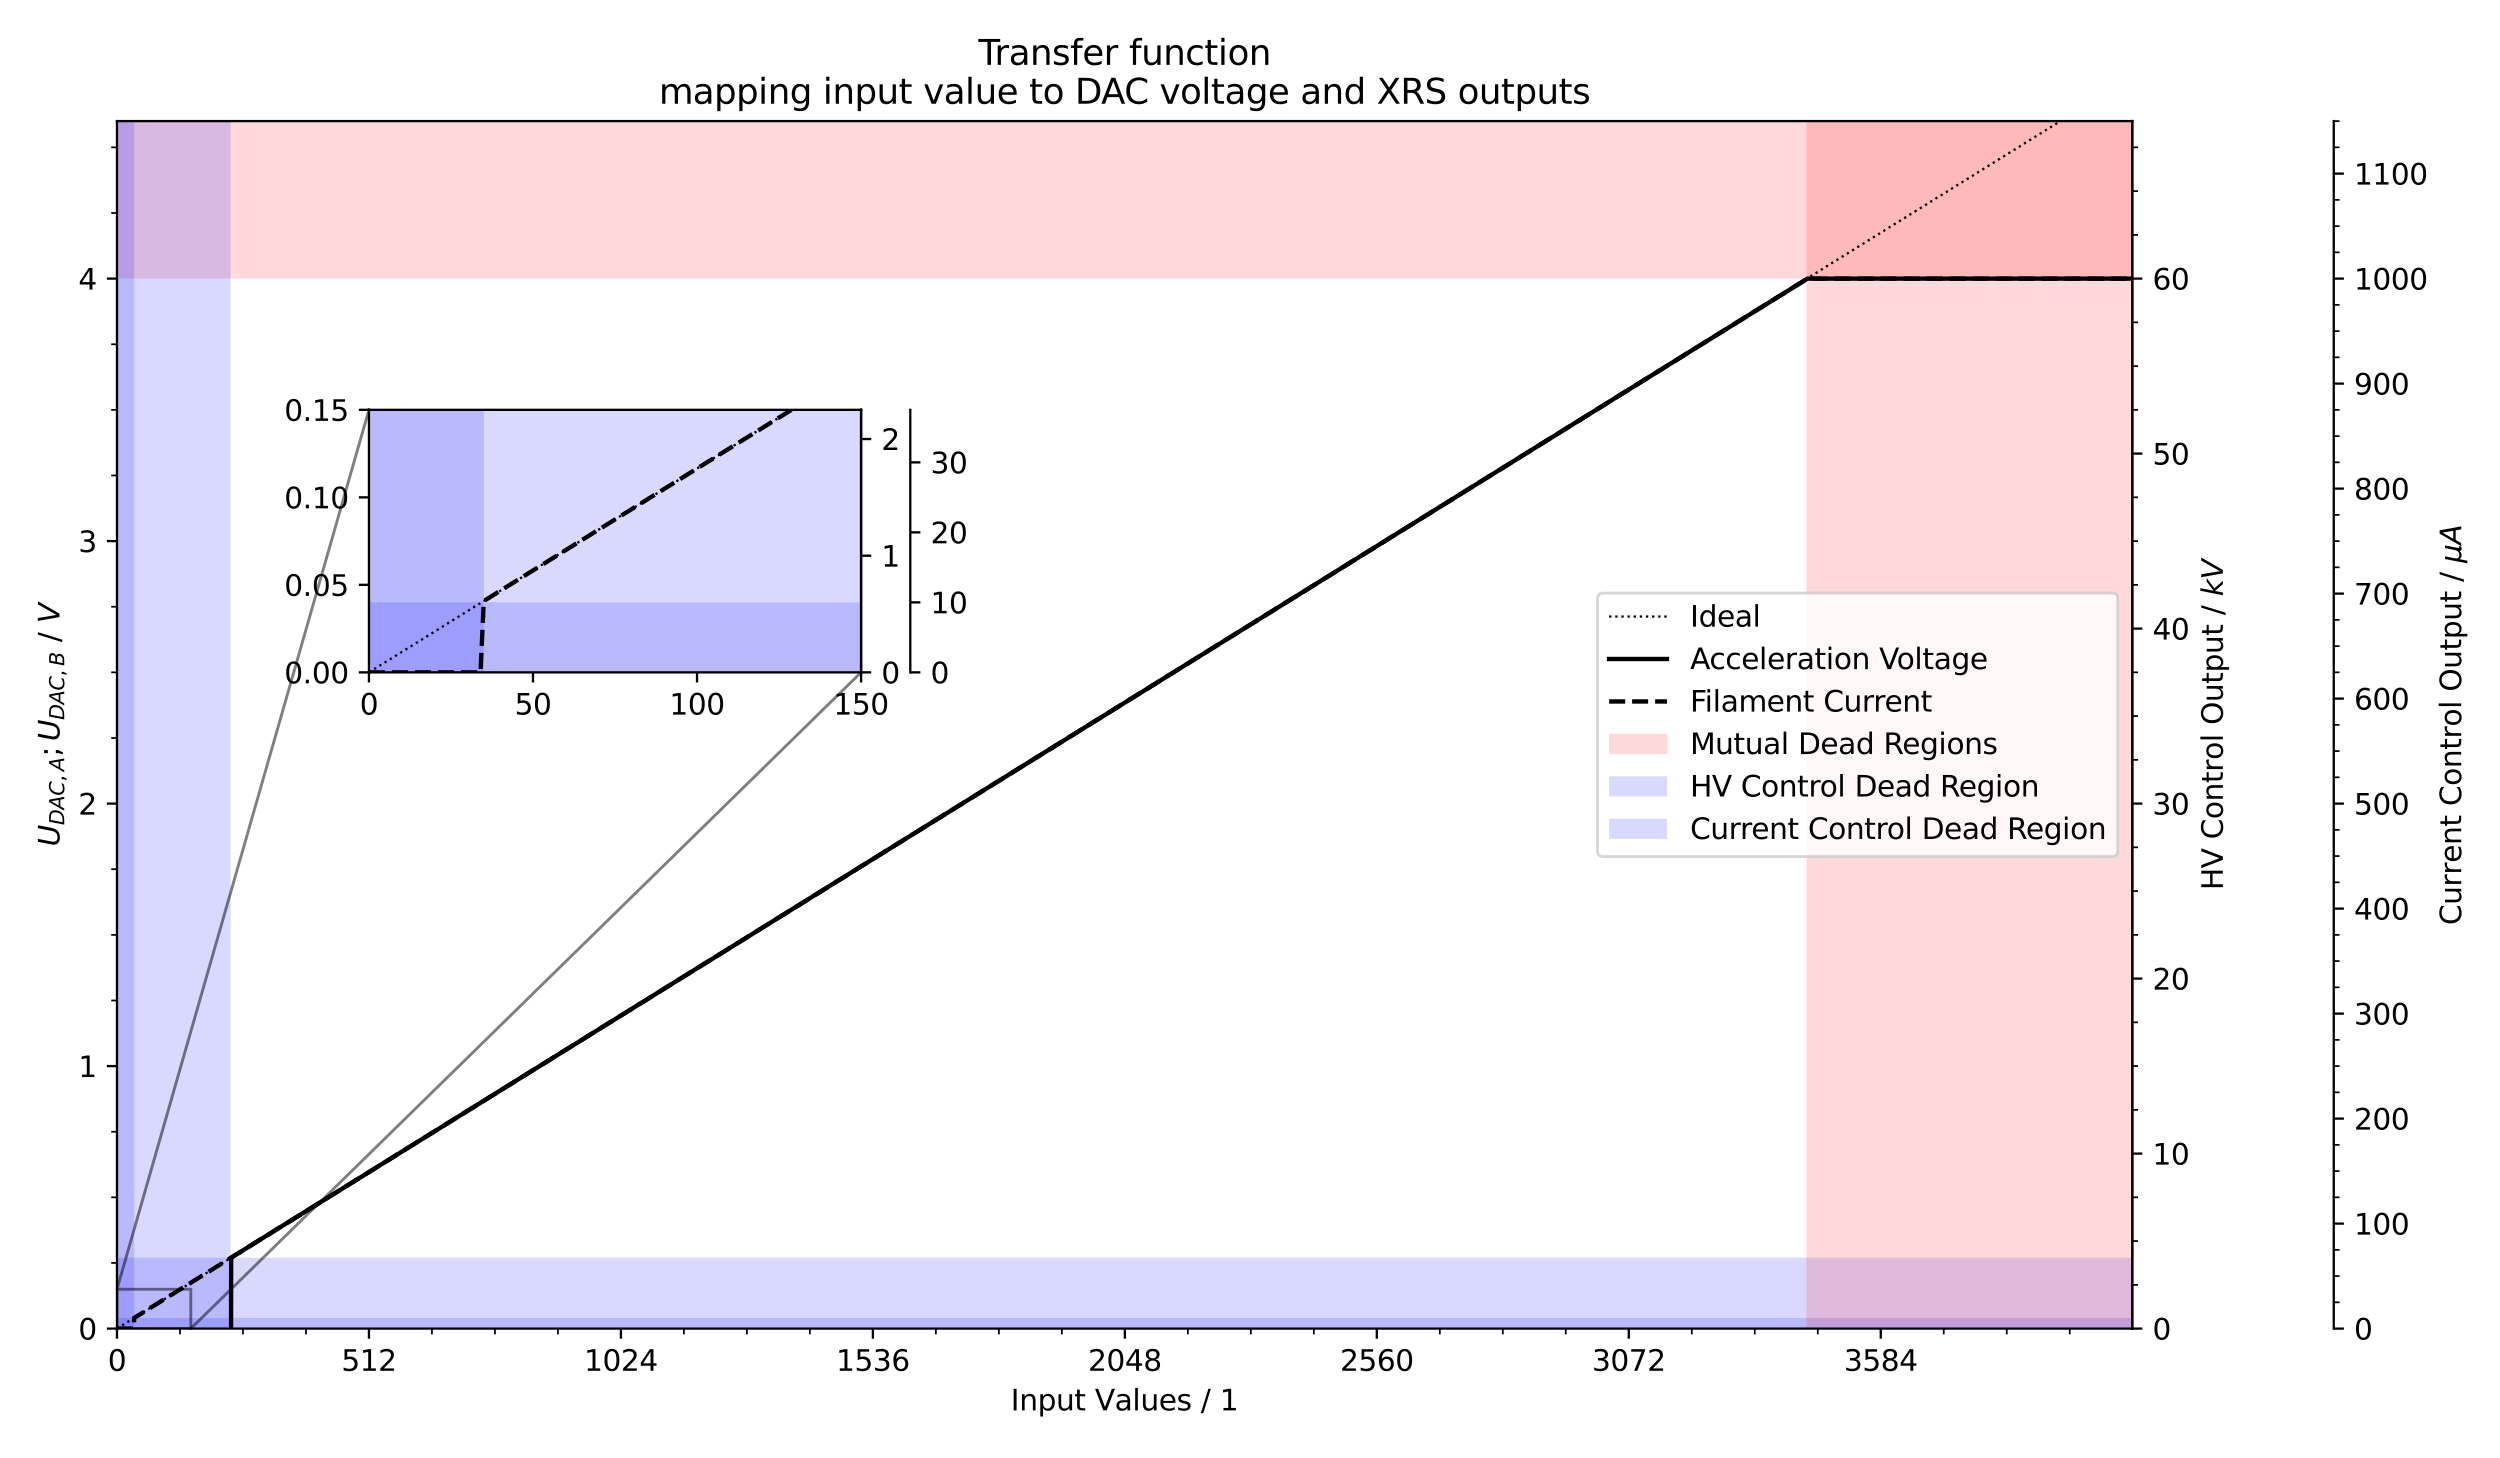 <?xml version="1.0" encoding="utf-8" standalone="no"?>
<!DOCTYPE svg PUBLIC "-//W3C//DTD SVG 1.1//EN"
  "http://www.w3.org/Graphics/SVG/1.1/DTD/svg11.dtd">
<svg xmlns:xlink="http://www.w3.org/1999/xlink" width="864pt" height="504pt" viewBox="0 0 864 504" xmlns="http://www.w3.org/2000/svg" version="1.1">
 <defs>
  <style type="text/css">*{stroke-linejoin: round; stroke-linecap: butt}</style>
 </defs>
 <g id="figure_1">
  <g id="patch_1">
   <path d="M 0 504 
L 864 504 
L 864 0 
L 0 0 
z
" style="fill: #ffffff"/>
  </g>
  <g id="axes_1">
   <g id="patch_2">
    <path d="M 40.43 459.16 
L 736.9 459.16 
L 736.9 41.856 
L 40.43 41.856 
z
" style="fill: #ffffff"/>
   </g>
   <g id="axes_2">
    <g id="patch_3">
     <path d="M 736.9 459.16 
L 736.9 459.16 
L 736.9 41.856 
L 736.9 41.856 
z
" style="fill: #ffffff"/>
    </g>
    <g id="matplotlib.axis_1"/>
    <g id="matplotlib.axis_2">
     <g id="ytick_1">
      <g id="line2d_1">
       <defs>
        <path id="m7c391fddd4" d="M 0 0 
L 3.5 0 
" style="stroke: #000000; stroke-width: 0.8"/>
       </defs>
       <g>
        <use xlink:href="#m7c391fddd4" x="736.9" y="459.16" style="stroke: #000000; stroke-width: 0.8"/>
       </g>
      </g>
      <g id="text_1">
       <!-- 0 -->
       <g transform="translate(743.9 462.959) scale(0.1 -0.1)">
        <defs>
         <path id="DejaVuSans-30" d="M 2034 4250 
Q 1547 4250 1301 3770 
Q 1056 3291 1056 2328 
Q 1056 1369 1301 889 
Q 1547 409 2034 409 
Q 2525 409 2770 889 
Q 3016 1369 3016 2328 
Q 3016 3291 2770 3770 
Q 2525 4250 2034 4250 
z
M 2034 4750 
Q 2819 4750 3233 4129 
Q 3647 3509 3647 2328 
Q 3647 1150 3233 529 
Q 2819 -91 2034 -91 
Q 1250 -91 836 529 
Q 422 1150 422 2328 
Q 422 3509 836 4129 
Q 1250 4750 2034 4750 
z
" transform="scale(0.016)"/>
        </defs>
        <use xlink:href="#DejaVuSans-30"/>
       </g>
      </g>
     </g>
     <g id="ytick_2">
      <g id="line2d_2">
       <g>
        <use xlink:href="#m7c391fddd4" x="736.9" y="398.681" style="stroke: #000000; stroke-width: 0.8"/>
       </g>
      </g>
      <g id="text_2">
       <!-- 10 -->
       <g transform="translate(743.9 402.48) scale(0.1 -0.1)">
        <defs>
         <path id="DejaVuSans-31" d="M 794 531 
L 1825 531 
L 1825 4091 
L 703 3866 
L 703 4441 
L 1819 4666 
L 2450 4666 
L 2450 531 
L 3481 531 
L 3481 0 
L 794 0 
L 794 531 
z
" transform="scale(0.016)"/>
        </defs>
        <use xlink:href="#DejaVuSans-31"/>
        <use xlink:href="#DejaVuSans-30" x="63.623"/>
       </g>
      </g>
     </g>
     <g id="ytick_3">
      <g id="line2d_3">
       <g>
        <use xlink:href="#m7c391fddd4" x="736.9" y="338.202" style="stroke: #000000; stroke-width: 0.8"/>
       </g>
      </g>
      <g id="text_3">
       <!-- 20 -->
       <g transform="translate(743.9 342.002) scale(0.1 -0.1)">
        <defs>
         <path id="DejaVuSans-32" d="M 1228 531 
L 3431 531 
L 3431 0 
L 469 0 
L 469 531 
Q 828 903 1448 1529 
Q 2069 2156 2228 2338 
Q 2531 2678 2651 2914 
Q 2772 3150 2772 3378 
Q 2772 3750 2511 3984 
Q 2250 4219 1831 4219 
Q 1534 4219 1204 4116 
Q 875 4013 500 3803 
L 500 4441 
Q 881 4594 1212 4672 
Q 1544 4750 1819 4750 
Q 2544 4750 2975 4387 
Q 3406 4025 3406 3419 
Q 3406 3131 3298 2873 
Q 3191 2616 2906 2266 
Q 2828 2175 2409 1742 
Q 1991 1309 1228 531 
z
" transform="scale(0.016)"/>
        </defs>
        <use xlink:href="#DejaVuSans-32"/>
        <use xlink:href="#DejaVuSans-30" x="63.623"/>
       </g>
      </g>
     </g>
     <g id="ytick_4">
      <g id="line2d_4">
       <g>
        <use xlink:href="#m7c391fddd4" x="736.9" y="277.723" style="stroke: #000000; stroke-width: 0.8"/>
       </g>
      </g>
      <g id="text_4">
       <!-- 30 -->
       <g transform="translate(743.9 281.523) scale(0.1 -0.1)">
        <defs>
         <path id="DejaVuSans-33" d="M 2597 2516 
Q 3050 2419 3304 2112 
Q 3559 1806 3559 1356 
Q 3559 666 3084 287 
Q 2609 -91 1734 -91 
Q 1441 -91 1130 -33 
Q 819 25 488 141 
L 488 750 
Q 750 597 1062 519 
Q 1375 441 1716 441 
Q 2309 441 2620 675 
Q 2931 909 2931 1356 
Q 2931 1769 2642 2001 
Q 2353 2234 1838 2234 
L 1294 2234 
L 1294 2753 
L 1863 2753 
Q 2328 2753 2575 2939 
Q 2822 3125 2822 3475 
Q 2822 3834 2567 4026 
Q 2313 4219 1838 4219 
Q 1578 4219 1281 4162 
Q 984 4106 628 3988 
L 628 4550 
Q 988 4650 1302 4700 
Q 1616 4750 1894 4750 
Q 2613 4750 3031 4423 
Q 3450 4097 3450 3541 
Q 3450 3153 3228 2886 
Q 3006 2619 2597 2516 
z
" transform="scale(0.016)"/>
        </defs>
        <use xlink:href="#DejaVuSans-33"/>
        <use xlink:href="#DejaVuSans-30" x="63.623"/>
       </g>
      </g>
     </g>
     <g id="ytick_5">
      <g id="line2d_5">
       <g>
        <use xlink:href="#m7c391fddd4" x="736.9" y="217.245" style="stroke: #000000; stroke-width: 0.8"/>
       </g>
      </g>
      <g id="text_5">
       <!-- 40 -->
       <g transform="translate(743.9 221.044) scale(0.1 -0.1)">
        <defs>
         <path id="DejaVuSans-34" d="M 2419 4116 
L 825 1625 
L 2419 1625 
L 2419 4116 
z
M 2253 4666 
L 3047 4666 
L 3047 1625 
L 3713 1625 
L 3713 1100 
L 3047 1100 
L 3047 0 
L 2419 0 
L 2419 1100 
L 313 1100 
L 313 1709 
L 2253 4666 
z
" transform="scale(0.016)"/>
        </defs>
        <use xlink:href="#DejaVuSans-34"/>
        <use xlink:href="#DejaVuSans-30" x="63.623"/>
       </g>
      </g>
     </g>
     <g id="ytick_6">
      <g id="line2d_6">
       <g>
        <use xlink:href="#m7c391fddd4" x="736.9" y="156.766" style="stroke: #000000; stroke-width: 0.8"/>
       </g>
      </g>
      <g id="text_6">
       <!-- 50 -->
       <g transform="translate(743.9 160.565) scale(0.1 -0.1)">
        <defs>
         <path id="DejaVuSans-35" d="M 691 4666 
L 3169 4666 
L 3169 4134 
L 1269 4134 
L 1269 2991 
Q 1406 3038 1543 3061 
Q 1681 3084 1819 3084 
Q 2600 3084 3056 2656 
Q 3513 2228 3513 1497 
Q 3513 744 3044 326 
Q 2575 -91 1722 -91 
Q 1428 -91 1123 -41 
Q 819 9 494 109 
L 494 744 
Q 775 591 1075 516 
Q 1375 441 1709 441 
Q 2250 441 2565 725 
Q 2881 1009 2881 1497 
Q 2881 1984 2565 2268 
Q 2250 2553 1709 2553 
Q 1456 2553 1204 2497 
Q 953 2441 691 2322 
L 691 4666 
z
" transform="scale(0.016)"/>
        </defs>
        <use xlink:href="#DejaVuSans-35"/>
        <use xlink:href="#DejaVuSans-30" x="63.623"/>
       </g>
      </g>
     </g>
     <g id="ytick_7">
      <g id="line2d_7">
       <g>
        <use xlink:href="#m7c391fddd4" x="736.9" y="96.287" style="stroke: #000000; stroke-width: 0.8"/>
       </g>
      </g>
      <g id="text_7">
       <!-- 60 -->
       <g transform="translate(743.9 100.086) scale(0.1 -0.1)">
        <defs>
         <path id="DejaVuSans-36" d="M 2113 2584 
Q 1688 2584 1439 2293 
Q 1191 2003 1191 1497 
Q 1191 994 1439 701 
Q 1688 409 2113 409 
Q 2538 409 2786 701 
Q 3034 994 3034 1497 
Q 3034 2003 2786 2293 
Q 2538 2584 2113 2584 
z
M 3366 4563 
L 3366 3988 
Q 3128 4100 2886 4159 
Q 2644 4219 2406 4219 
Q 1781 4219 1451 3797 
Q 1122 3375 1075 2522 
Q 1259 2794 1537 2939 
Q 1816 3084 2150 3084 
Q 2853 3084 3261 2657 
Q 3669 2231 3669 1497 
Q 3669 778 3244 343 
Q 2819 -91 2113 -91 
Q 1303 -91 875 529 
Q 447 1150 447 2328 
Q 447 3434 972 4092 
Q 1497 4750 2381 4750 
Q 2619 4750 2861 4703 
Q 3103 4656 3366 4563 
z
" transform="scale(0.016)"/>
        </defs>
        <use xlink:href="#DejaVuSans-36"/>
        <use xlink:href="#DejaVuSans-30" x="63.623"/>
       </g>
      </g>
     </g>
     <g id="ytick_8">
      <g id="line2d_8">
       <defs>
        <path id="m0e58c608f9" d="M 0 0 
L 2 0 
" style="stroke: #000000; stroke-width: 0.6"/>
       </defs>
       <g>
        <use xlink:href="#m0e58c608f9" x="736.9" y="444.04" style="stroke: #000000; stroke-width: 0.6"/>
       </g>
      </g>
     </g>
     <g id="ytick_9">
      <g id="line2d_9">
       <g>
        <use xlink:href="#m0e58c608f9" x="736.9" y="428.921" style="stroke: #000000; stroke-width: 0.6"/>
       </g>
      </g>
     </g>
     <g id="ytick_10">
      <g id="line2d_10">
       <g>
        <use xlink:href="#m0e58c608f9" x="736.9" y="413.801" style="stroke: #000000; stroke-width: 0.6"/>
       </g>
      </g>
     </g>
     <g id="ytick_11">
      <g id="line2d_11">
       <g>
        <use xlink:href="#m0e58c608f9" x="736.9" y="383.561" style="stroke: #000000; stroke-width: 0.6"/>
       </g>
      </g>
     </g>
     <g id="ytick_12">
      <g id="line2d_12">
       <g>
        <use xlink:href="#m0e58c608f9" x="736.9" y="368.442" style="stroke: #000000; stroke-width: 0.6"/>
       </g>
      </g>
     </g>
     <g id="ytick_13">
      <g id="line2d_13">
       <g>
        <use xlink:href="#m0e58c608f9" x="736.9" y="353.322" style="stroke: #000000; stroke-width: 0.6"/>
       </g>
      </g>
     </g>
     <g id="ytick_14">
      <g id="line2d_14">
       <g>
        <use xlink:href="#m0e58c608f9" x="736.9" y="323.083" style="stroke: #000000; stroke-width: 0.6"/>
       </g>
      </g>
     </g>
     <g id="ytick_15">
      <g id="line2d_15">
       <g>
        <use xlink:href="#m0e58c608f9" x="736.9" y="307.963" style="stroke: #000000; stroke-width: 0.6"/>
       </g>
      </g>
     </g>
     <g id="ytick_16">
      <g id="line2d_16">
       <g>
        <use xlink:href="#m0e58c608f9" x="736.9" y="292.843" style="stroke: #000000; stroke-width: 0.6"/>
       </g>
      </g>
     </g>
     <g id="ytick_17">
      <g id="line2d_17">
       <g>
        <use xlink:href="#m0e58c608f9" x="736.9" y="262.604" style="stroke: #000000; stroke-width: 0.6"/>
       </g>
      </g>
     </g>
     <g id="ytick_18">
      <g id="line2d_18">
       <g>
        <use xlink:href="#m0e58c608f9" x="736.9" y="247.484" style="stroke: #000000; stroke-width: 0.6"/>
       </g>
      </g>
     </g>
     <g id="ytick_19">
      <g id="line2d_19">
       <g>
        <use xlink:href="#m0e58c608f9" x="736.9" y="232.364" style="stroke: #000000; stroke-width: 0.6"/>
       </g>
      </g>
     </g>
     <g id="ytick_20">
      <g id="line2d_20">
       <g>
        <use xlink:href="#m0e58c608f9" x="736.9" y="202.125" style="stroke: #000000; stroke-width: 0.6"/>
       </g>
      </g>
     </g>
     <g id="ytick_21">
      <g id="line2d_21">
       <g>
        <use xlink:href="#m0e58c608f9" x="736.9" y="187.005" style="stroke: #000000; stroke-width: 0.6"/>
       </g>
      </g>
     </g>
     <g id="ytick_22">
      <g id="line2d_22">
       <g>
        <use xlink:href="#m0e58c608f9" x="736.9" y="171.886" style="stroke: #000000; stroke-width: 0.6"/>
       </g>
      </g>
     </g>
     <g id="ytick_23">
      <g id="line2d_23">
       <g>
        <use xlink:href="#m0e58c608f9" x="736.9" y="141.646" style="stroke: #000000; stroke-width: 0.6"/>
       </g>
      </g>
     </g>
     <g id="ytick_24">
      <g id="line2d_24">
       <g>
        <use xlink:href="#m0e58c608f9" x="736.9" y="126.526" style="stroke: #000000; stroke-width: 0.6"/>
       </g>
      </g>
     </g>
     <g id="ytick_25">
      <g id="line2d_25">
       <g>
        <use xlink:href="#m0e58c608f9" x="736.9" y="111.407" style="stroke: #000000; stroke-width: 0.6"/>
       </g>
      </g>
     </g>
     <g id="ytick_26">
      <g id="line2d_26">
       <g>
        <use xlink:href="#m0e58c608f9" x="736.9" y="81.167" style="stroke: #000000; stroke-width: 0.6"/>
       </g>
      </g>
     </g>
     <g id="ytick_27">
      <g id="line2d_27">
       <g>
        <use xlink:href="#m0e58c608f9" x="736.9" y="66.048" style="stroke: #000000; stroke-width: 0.6"/>
       </g>
      </g>
     </g>
     <g id="ytick_28">
      <g id="line2d_28">
       <g>
        <use xlink:href="#m0e58c608f9" x="736.9" y="50.928" style="stroke: #000000; stroke-width: 0.6"/>
       </g>
      </g>
     </g>
     <g id="text_8">
      <!-- HV Control Output / $kV$ -->
      <g transform="translate(768.225 307.608) rotate(-90) scale(0.1 -0.1)">
       <defs>
        <path id="DejaVuSans-48" d="M 628 4666 
L 1259 4666 
L 1259 2753 
L 3553 2753 
L 3553 4666 
L 4184 4666 
L 4184 0 
L 3553 0 
L 3553 2222 
L 1259 2222 
L 1259 0 
L 628 0 
L 628 4666 
z
" transform="scale(0.016)"/>
        <path id="DejaVuSans-56" d="M 1831 0 
L 50 4666 
L 709 4666 
L 2188 738 
L 3669 4666 
L 4325 4666 
L 2547 0 
L 1831 0 
z
" transform="scale(0.016)"/>
        <path id="DejaVuSans-20" transform="scale(0.016)"/>
        <path id="DejaVuSans-43" d="M 4122 4306 
L 4122 3641 
Q 3803 3938 3442 4084 
Q 3081 4231 2675 4231 
Q 1875 4231 1450 3742 
Q 1025 3253 1025 2328 
Q 1025 1406 1450 917 
Q 1875 428 2675 428 
Q 3081 428 3442 575 
Q 3803 722 4122 1019 
L 4122 359 
Q 3791 134 3420 21 
Q 3050 -91 2638 -91 
Q 1578 -91 968 557 
Q 359 1206 359 2328 
Q 359 3453 968 4101 
Q 1578 4750 2638 4750 
Q 3056 4750 3426 4639 
Q 3797 4528 4122 4306 
z
" transform="scale(0.016)"/>
        <path id="DejaVuSans-6f" d="M 1959 3097 
Q 1497 3097 1228 2736 
Q 959 2375 959 1747 
Q 959 1119 1226 758 
Q 1494 397 1959 397 
Q 2419 397 2687 759 
Q 2956 1122 2956 1747 
Q 2956 2369 2687 2733 
Q 2419 3097 1959 3097 
z
M 1959 3584 
Q 2709 3584 3137 3096 
Q 3566 2609 3566 1747 
Q 3566 888 3137 398 
Q 2709 -91 1959 -91 
Q 1206 -91 779 398 
Q 353 888 353 1747 
Q 353 2609 779 3096 
Q 1206 3584 1959 3584 
z
" transform="scale(0.016)"/>
        <path id="DejaVuSans-6e" d="M 3513 2113 
L 3513 0 
L 2938 0 
L 2938 2094 
Q 2938 2591 2744 2837 
Q 2550 3084 2163 3084 
Q 1697 3084 1428 2787 
Q 1159 2491 1159 1978 
L 1159 0 
L 581 0 
L 581 3500 
L 1159 3500 
L 1159 2956 
Q 1366 3272 1645 3428 
Q 1925 3584 2291 3584 
Q 2894 3584 3203 3211 
Q 3513 2838 3513 2113 
z
" transform="scale(0.016)"/>
        <path id="DejaVuSans-74" d="M 1172 4494 
L 1172 3500 
L 2356 3500 
L 2356 3053 
L 1172 3053 
L 1172 1153 
Q 1172 725 1289 603 
Q 1406 481 1766 481 
L 2356 481 
L 2356 0 
L 1766 0 
Q 1100 0 847 248 
Q 594 497 594 1153 
L 594 3053 
L 172 3053 
L 172 3500 
L 594 3500 
L 594 4494 
L 1172 4494 
z
" transform="scale(0.016)"/>
        <path id="DejaVuSans-72" d="M 2631 2963 
Q 2534 3019 2420 3045 
Q 2306 3072 2169 3072 
Q 1681 3072 1420 2755 
Q 1159 2438 1159 1844 
L 1159 0 
L 581 0 
L 581 3500 
L 1159 3500 
L 1159 2956 
Q 1341 3275 1631 3429 
Q 1922 3584 2338 3584 
Q 2397 3584 2469 3576 
Q 2541 3569 2628 3553 
L 2631 2963 
z
" transform="scale(0.016)"/>
        <path id="DejaVuSans-6c" d="M 603 4863 
L 1178 4863 
L 1178 0 
L 603 0 
L 603 4863 
z
" transform="scale(0.016)"/>
        <path id="DejaVuSans-4f" d="M 2522 4238 
Q 1834 4238 1429 3725 
Q 1025 3213 1025 2328 
Q 1025 1447 1429 934 
Q 1834 422 2522 422 
Q 3209 422 3611 934 
Q 4013 1447 4013 2328 
Q 4013 3213 3611 3725 
Q 3209 4238 2522 4238 
z
M 2522 4750 
Q 3503 4750 4090 4092 
Q 4678 3434 4678 2328 
Q 4678 1225 4090 567 
Q 3503 -91 2522 -91 
Q 1538 -91 948 565 
Q 359 1222 359 2328 
Q 359 3434 948 4092 
Q 1538 4750 2522 4750 
z
" transform="scale(0.016)"/>
        <path id="DejaVuSans-75" d="M 544 1381 
L 544 3500 
L 1119 3500 
L 1119 1403 
Q 1119 906 1312 657 
Q 1506 409 1894 409 
Q 2359 409 2629 706 
Q 2900 1003 2900 1516 
L 2900 3500 
L 3475 3500 
L 3475 0 
L 2900 0 
L 2900 538 
Q 2691 219 2414 64 
Q 2138 -91 1772 -91 
Q 1169 -91 856 284 
Q 544 659 544 1381 
z
M 1991 3584 
L 1991 3584 
z
" transform="scale(0.016)"/>
        <path id="DejaVuSans-70" d="M 1159 525 
L 1159 -1331 
L 581 -1331 
L 581 3500 
L 1159 3500 
L 1159 2969 
Q 1341 3281 1617 3432 
Q 1894 3584 2278 3584 
Q 2916 3584 3314 3078 
Q 3713 2572 3713 1747 
Q 3713 922 3314 415 
Q 2916 -91 2278 -91 
Q 1894 -91 1617 61 
Q 1341 213 1159 525 
z
M 3116 1747 
Q 3116 2381 2855 2742 
Q 2594 3103 2138 3103 
Q 1681 3103 1420 2742 
Q 1159 2381 1159 1747 
Q 1159 1113 1420 752 
Q 1681 391 2138 391 
Q 2594 391 2855 752 
Q 3116 1113 3116 1747 
z
" transform="scale(0.016)"/>
        <path id="DejaVuSans-2f" d="M 1625 4666 
L 2156 4666 
L 531 -594 
L 0 -594 
L 1625 4666 
z
" transform="scale(0.016)"/>
        <path id="DejaVuSans-Oblique-6b" d="M 1172 4863 
L 1747 4863 
L 1197 2028 
L 3169 3500 
L 3916 3500 
L 1716 1825 
L 3322 0 
L 2625 0 
L 1131 1709 
L 800 0 
L 225 0 
L 1172 4863 
z
" transform="scale(0.016)"/>
        <path id="DejaVuSans-Oblique-56" d="M 1319 0 
L 500 4666 
L 1119 4666 
L 1797 653 
L 4063 4666 
L 4750 4666 
L 2053 0 
L 1319 0 
z
" transform="scale(0.016)"/>
       </defs>
       <use xlink:href="#DejaVuSans-48" transform="translate(0 0.016)"/>
       <use xlink:href="#DejaVuSans-56" transform="translate(75.195 0.016)"/>
       <use xlink:href="#DejaVuSans-20" transform="translate(143.604 0.016)"/>
       <use xlink:href="#DejaVuSans-43" transform="translate(175.391 0.016)"/>
       <use xlink:href="#DejaVuSans-6f" transform="translate(245.215 0.016)"/>
       <use xlink:href="#DejaVuSans-6e" transform="translate(306.396 0.016)"/>
       <use xlink:href="#DejaVuSans-74" transform="translate(369.775 0.016)"/>
       <use xlink:href="#DejaVuSans-72" transform="translate(408.984 0.016)"/>
       <use xlink:href="#DejaVuSans-6f" transform="translate(450.098 0.016)"/>
       <use xlink:href="#DejaVuSans-6c" transform="translate(511.279 0.016)"/>
       <use xlink:href="#DejaVuSans-20" transform="translate(539.062 0.016)"/>
       <use xlink:href="#DejaVuSans-4f" transform="translate(570.85 0.016)"/>
       <use xlink:href="#DejaVuSans-75" transform="translate(649.561 0.016)"/>
       <use xlink:href="#DejaVuSans-74" transform="translate(712.939 0.016)"/>
       <use xlink:href="#DejaVuSans-70" transform="translate(752.148 0.016)"/>
       <use xlink:href="#DejaVuSans-75" transform="translate(815.625 0.016)"/>
       <use xlink:href="#DejaVuSans-74" transform="translate(879.004 0.016)"/>
       <use xlink:href="#DejaVuSans-20" transform="translate(918.213 0.016)"/>
       <use xlink:href="#DejaVuSans-2f" transform="translate(950 0.016)"/>
       <use xlink:href="#DejaVuSans-20" transform="translate(983.691 0.016)"/>
       <use xlink:href="#DejaVuSans-Oblique-6b" transform="translate(1015.479 0.016)"/>
       <use xlink:href="#DejaVuSans-Oblique-56" transform="translate(1073.389 0.016)"/>
      </g>
     </g>
    </g>
    <g id="patch_4">
     <path d="M 736.9 459.16 
L 736.9 41.856 
" style="fill: none; stroke: #000000; stroke-width: 0.8; stroke-linejoin: miter; stroke-linecap: square"/>
    </g>
   </g>
   <g id="axes_3">
    <g id="patch_5">
     <path d="M 806.547 459.16 
L 806.547 459.16 
L 806.547 41.856 
L 806.547 41.856 
z
" style="fill: #ffffff"/>
    </g>
    <g id="matplotlib.axis_3"/>
    <g id="matplotlib.axis_4">
     <g id="ytick_29">
      <g id="line2d_29">
       <g>
        <use xlink:href="#m7c391fddd4" x="806.547" y="459.16" style="stroke: #000000; stroke-width: 0.8"/>
       </g>
      </g>
      <g id="text_9">
       <!-- 0 -->
       <g transform="translate(813.547 462.959) scale(0.1 -0.1)">
        <use xlink:href="#DejaVuSans-30"/>
       </g>
      </g>
     </g>
     <g id="ytick_30">
      <g id="line2d_30">
       <g>
        <use xlink:href="#m7c391fddd4" x="806.547" y="422.873" style="stroke: #000000; stroke-width: 0.8"/>
       </g>
      </g>
      <g id="text_10">
       <!-- 100 -->
       <g transform="translate(813.547 426.672) scale(0.1 -0.1)">
        <use xlink:href="#DejaVuSans-31"/>
        <use xlink:href="#DejaVuSans-30" x="63.623"/>
        <use xlink:href="#DejaVuSans-30" x="127.246"/>
       </g>
      </g>
     </g>
     <g id="ytick_31">
      <g id="line2d_31">
       <g>
        <use xlink:href="#m7c391fddd4" x="806.547" y="386.585" style="stroke: #000000; stroke-width: 0.8"/>
       </g>
      </g>
      <g id="text_11">
       <!-- 200 -->
       <g transform="translate(813.547 390.385) scale(0.1 -0.1)">
        <use xlink:href="#DejaVuSans-32"/>
        <use xlink:href="#DejaVuSans-30" x="63.623"/>
        <use xlink:href="#DejaVuSans-30" x="127.246"/>
       </g>
      </g>
     </g>
     <g id="ytick_32">
      <g id="line2d_32">
       <g>
        <use xlink:href="#m7c391fddd4" x="806.547" y="350.298" style="stroke: #000000; stroke-width: 0.8"/>
       </g>
      </g>
      <g id="text_12">
       <!-- 300 -->
       <g transform="translate(813.547 354.097) scale(0.1 -0.1)">
        <use xlink:href="#DejaVuSans-33"/>
        <use xlink:href="#DejaVuSans-30" x="63.623"/>
        <use xlink:href="#DejaVuSans-30" x="127.246"/>
       </g>
      </g>
     </g>
     <g id="ytick_33">
      <g id="line2d_33">
       <g>
        <use xlink:href="#m7c391fddd4" x="806.547" y="314.011" style="stroke: #000000; stroke-width: 0.8"/>
       </g>
      </g>
      <g id="text_13">
       <!-- 400 -->
       <g transform="translate(813.547 317.81) scale(0.1 -0.1)">
        <use xlink:href="#DejaVuSans-34"/>
        <use xlink:href="#DejaVuSans-30" x="63.623"/>
        <use xlink:href="#DejaVuSans-30" x="127.246"/>
       </g>
      </g>
     </g>
     <g id="ytick_34">
      <g id="line2d_34">
       <g>
        <use xlink:href="#m7c391fddd4" x="806.547" y="277.723" style="stroke: #000000; stroke-width: 0.8"/>
       </g>
      </g>
      <g id="text_14">
       <!-- 500 -->
       <g transform="translate(813.547 281.523) scale(0.1 -0.1)">
        <use xlink:href="#DejaVuSans-35"/>
        <use xlink:href="#DejaVuSans-30" x="63.623"/>
        <use xlink:href="#DejaVuSans-30" x="127.246"/>
       </g>
      </g>
     </g>
     <g id="ytick_35">
      <g id="line2d_35">
       <g>
        <use xlink:href="#m7c391fddd4" x="806.547" y="241.436" style="stroke: #000000; stroke-width: 0.8"/>
       </g>
      </g>
      <g id="text_15">
       <!-- 600 -->
       <g transform="translate(813.547 245.235) scale(0.1 -0.1)">
        <use xlink:href="#DejaVuSans-36"/>
        <use xlink:href="#DejaVuSans-30" x="63.623"/>
        <use xlink:href="#DejaVuSans-30" x="127.246"/>
       </g>
      </g>
     </g>
     <g id="ytick_36">
      <g id="line2d_36">
       <g>
        <use xlink:href="#m7c391fddd4" x="806.547" y="205.149" style="stroke: #000000; stroke-width: 0.8"/>
       </g>
      </g>
      <g id="text_16">
       <!-- 700 -->
       <g transform="translate(813.547 208.948) scale(0.1 -0.1)">
        <defs>
         <path id="DejaVuSans-37" d="M 525 4666 
L 3525 4666 
L 3525 4397 
L 1831 0 
L 1172 0 
L 2766 4134 
L 525 4134 
L 525 4666 
z
" transform="scale(0.016)"/>
        </defs>
        <use xlink:href="#DejaVuSans-37"/>
        <use xlink:href="#DejaVuSans-30" x="63.623"/>
        <use xlink:href="#DejaVuSans-30" x="127.246"/>
       </g>
      </g>
     </g>
     <g id="ytick_37">
      <g id="line2d_37">
       <g>
        <use xlink:href="#m7c391fddd4" x="806.547" y="168.862" style="stroke: #000000; stroke-width: 0.8"/>
       </g>
      </g>
      <g id="text_17">
       <!-- 800 -->
       <g transform="translate(813.547 172.661) scale(0.1 -0.1)">
        <defs>
         <path id="DejaVuSans-38" d="M 2034 2216 
Q 1584 2216 1326 1975 
Q 1069 1734 1069 1313 
Q 1069 891 1326 650 
Q 1584 409 2034 409 
Q 2484 409 2743 651 
Q 3003 894 3003 1313 
Q 3003 1734 2745 1975 
Q 2488 2216 2034 2216 
z
M 1403 2484 
Q 997 2584 770 2862 
Q 544 3141 544 3541 
Q 544 4100 942 4425 
Q 1341 4750 2034 4750 
Q 2731 4750 3128 4425 
Q 3525 4100 3525 3541 
Q 3525 3141 3298 2862 
Q 3072 2584 2669 2484 
Q 3125 2378 3379 2068 
Q 3634 1759 3634 1313 
Q 3634 634 3220 271 
Q 2806 -91 2034 -91 
Q 1263 -91 848 271 
Q 434 634 434 1313 
Q 434 1759 690 2068 
Q 947 2378 1403 2484 
z
M 1172 3481 
Q 1172 3119 1398 2916 
Q 1625 2713 2034 2713 
Q 2441 2713 2670 2916 
Q 2900 3119 2900 3481 
Q 2900 3844 2670 4047 
Q 2441 4250 2034 4250 
Q 1625 4250 1398 4047 
Q 1172 3844 1172 3481 
z
" transform="scale(0.016)"/>
        </defs>
        <use xlink:href="#DejaVuSans-38"/>
        <use xlink:href="#DejaVuSans-30" x="63.623"/>
        <use xlink:href="#DejaVuSans-30" x="127.246"/>
       </g>
      </g>
     </g>
     <g id="ytick_38">
      <g id="line2d_38">
       <g>
        <use xlink:href="#m7c391fddd4" x="806.547" y="132.574" style="stroke: #000000; stroke-width: 0.8"/>
       </g>
      </g>
      <g id="text_18">
       <!-- 900 -->
       <g transform="translate(813.547 136.373) scale(0.1 -0.1)">
        <defs>
         <path id="DejaVuSans-39" d="M 703 97 
L 703 672 
Q 941 559 1184 500 
Q 1428 441 1663 441 
Q 2288 441 2617 861 
Q 2947 1281 2994 2138 
Q 2813 1869 2534 1725 
Q 2256 1581 1919 1581 
Q 1219 1581 811 2004 
Q 403 2428 403 3163 
Q 403 3881 828 4315 
Q 1253 4750 1959 4750 
Q 2769 4750 3195 4129 
Q 3622 3509 3622 2328 
Q 3622 1225 3098 567 
Q 2575 -91 1691 -91 
Q 1453 -91 1209 -44 
Q 966 3 703 97 
z
M 1959 2075 
Q 2384 2075 2632 2365 
Q 2881 2656 2881 3163 
Q 2881 3666 2632 3958 
Q 2384 4250 1959 4250 
Q 1534 4250 1286 3958 
Q 1038 3666 1038 3163 
Q 1038 2656 1286 2365 
Q 1534 2075 1959 2075 
z
" transform="scale(0.016)"/>
        </defs>
        <use xlink:href="#DejaVuSans-39"/>
        <use xlink:href="#DejaVuSans-30" x="63.623"/>
        <use xlink:href="#DejaVuSans-30" x="127.246"/>
       </g>
      </g>
     </g>
     <g id="ytick_39">
      <g id="line2d_39">
       <g>
        <use xlink:href="#m7c391fddd4" x="806.547" y="96.287" style="stroke: #000000; stroke-width: 0.8"/>
       </g>
      </g>
      <g id="text_19">
       <!-- 1000 -->
       <g transform="translate(813.547 100.086) scale(0.1 -0.1)">
        <use xlink:href="#DejaVuSans-31"/>
        <use xlink:href="#DejaVuSans-30" x="63.623"/>
        <use xlink:href="#DejaVuSans-30" x="127.246"/>
        <use xlink:href="#DejaVuSans-30" x="190.869"/>
       </g>
      </g>
     </g>
     <g id="ytick_40">
      <g id="line2d_40">
       <g>
        <use xlink:href="#m7c391fddd4" x="806.547" y="60" style="stroke: #000000; stroke-width: 0.8"/>
       </g>
      </g>
      <g id="text_20">
       <!-- 1100 -->
       <g transform="translate(813.547 63.799) scale(0.1 -0.1)">
        <use xlink:href="#DejaVuSans-31"/>
        <use xlink:href="#DejaVuSans-31" x="63.623"/>
        <use xlink:href="#DejaVuSans-30" x="127.246"/>
        <use xlink:href="#DejaVuSans-30" x="190.869"/>
       </g>
      </g>
     </g>
     <g id="ytick_41">
      <g id="line2d_41">
       <g>
        <use xlink:href="#m0e58c608f9" x="806.547" y="450.088" style="stroke: #000000; stroke-width: 0.6"/>
       </g>
      </g>
     </g>
     <g id="ytick_42">
      <g id="line2d_42">
       <g>
        <use xlink:href="#m0e58c608f9" x="806.547" y="441.016" style="stroke: #000000; stroke-width: 0.6"/>
       </g>
      </g>
     </g>
     <g id="ytick_43">
      <g id="line2d_43">
       <g>
        <use xlink:href="#m0e58c608f9" x="806.547" y="431.945" style="stroke: #000000; stroke-width: 0.6"/>
       </g>
      </g>
     </g>
     <g id="ytick_44">
      <g id="line2d_44">
       <g>
        <use xlink:href="#m0e58c608f9" x="806.547" y="413.801" style="stroke: #000000; stroke-width: 0.6"/>
       </g>
      </g>
     </g>
     <g id="ytick_45">
      <g id="line2d_45">
       <g>
        <use xlink:href="#m0e58c608f9" x="806.547" y="404.729" style="stroke: #000000; stroke-width: 0.6"/>
       </g>
      </g>
     </g>
     <g id="ytick_46">
      <g id="line2d_46">
       <g>
        <use xlink:href="#m0e58c608f9" x="806.547" y="395.657" style="stroke: #000000; stroke-width: 0.6"/>
       </g>
      </g>
     </g>
     <g id="ytick_47">
      <g id="line2d_47">
       <g>
        <use xlink:href="#m0e58c608f9" x="806.547" y="377.514" style="stroke: #000000; stroke-width: 0.6"/>
       </g>
      </g>
     </g>
     <g id="ytick_48">
      <g id="line2d_48">
       <g>
        <use xlink:href="#m0e58c608f9" x="806.547" y="368.442" style="stroke: #000000; stroke-width: 0.6"/>
       </g>
      </g>
     </g>
     <g id="ytick_49">
      <g id="line2d_49">
       <g>
        <use xlink:href="#m0e58c608f9" x="806.547" y="359.37" style="stroke: #000000; stroke-width: 0.6"/>
       </g>
      </g>
     </g>
     <g id="ytick_50">
      <g id="line2d_50">
       <g>
        <use xlink:href="#m0e58c608f9" x="806.547" y="341.226" style="stroke: #000000; stroke-width: 0.6"/>
       </g>
      </g>
     </g>
     <g id="ytick_51">
      <g id="line2d_51">
       <g>
        <use xlink:href="#m0e58c608f9" x="806.547" y="332.154" style="stroke: #000000; stroke-width: 0.6"/>
       </g>
      </g>
     </g>
     <g id="ytick_52">
      <g id="line2d_52">
       <g>
        <use xlink:href="#m0e58c608f9" x="806.547" y="323.083" style="stroke: #000000; stroke-width: 0.6"/>
       </g>
      </g>
     </g>
     <g id="ytick_53">
      <g id="line2d_53">
       <g>
        <use xlink:href="#m0e58c608f9" x="806.547" y="304.939" style="stroke: #000000; stroke-width: 0.6"/>
       </g>
      </g>
     </g>
     <g id="ytick_54">
      <g id="line2d_54">
       <g>
        <use xlink:href="#m0e58c608f9" x="806.547" y="295.867" style="stroke: #000000; stroke-width: 0.6"/>
       </g>
      </g>
     </g>
     <g id="ytick_55">
      <g id="line2d_55">
       <g>
        <use xlink:href="#m0e58c608f9" x="806.547" y="286.795" style="stroke: #000000; stroke-width: 0.6"/>
       </g>
      </g>
     </g>
     <g id="ytick_56">
      <g id="line2d_56">
       <g>
        <use xlink:href="#m0e58c608f9" x="806.547" y="268.652" style="stroke: #000000; stroke-width: 0.6"/>
       </g>
      </g>
     </g>
     <g id="ytick_57">
      <g id="line2d_57">
       <g>
        <use xlink:href="#m0e58c608f9" x="806.547" y="259.58" style="stroke: #000000; stroke-width: 0.6"/>
       </g>
      </g>
     </g>
     <g id="ytick_58">
      <g id="line2d_58">
       <g>
        <use xlink:href="#m0e58c608f9" x="806.547" y="250.508" style="stroke: #000000; stroke-width: 0.6"/>
       </g>
      </g>
     </g>
     <g id="ytick_59">
      <g id="line2d_59">
       <g>
        <use xlink:href="#m0e58c608f9" x="806.547" y="232.364" style="stroke: #000000; stroke-width: 0.6"/>
       </g>
      </g>
     </g>
     <g id="ytick_60">
      <g id="line2d_60">
       <g>
        <use xlink:href="#m0e58c608f9" x="806.547" y="223.293" style="stroke: #000000; stroke-width: 0.6"/>
       </g>
      </g>
     </g>
     <g id="ytick_61">
      <g id="line2d_61">
       <g>
        <use xlink:href="#m0e58c608f9" x="806.547" y="214.221" style="stroke: #000000; stroke-width: 0.6"/>
       </g>
      </g>
     </g>
     <g id="ytick_62">
      <g id="line2d_62">
       <g>
        <use xlink:href="#m0e58c608f9" x="806.547" y="196.077" style="stroke: #000000; stroke-width: 0.6"/>
       </g>
      </g>
     </g>
     <g id="ytick_63">
      <g id="line2d_63">
       <g>
        <use xlink:href="#m0e58c608f9" x="806.547" y="187.005" style="stroke: #000000; stroke-width: 0.6"/>
       </g>
      </g>
     </g>
     <g id="ytick_64">
      <g id="line2d_64">
       <g>
        <use xlink:href="#m0e58c608f9" x="806.547" y="177.933" style="stroke: #000000; stroke-width: 0.6"/>
       </g>
      </g>
     </g>
     <g id="ytick_65">
      <g id="line2d_65">
       <g>
        <use xlink:href="#m0e58c608f9" x="806.547" y="159.79" style="stroke: #000000; stroke-width: 0.6"/>
       </g>
      </g>
     </g>
     <g id="ytick_66">
      <g id="line2d_66">
       <g>
        <use xlink:href="#m0e58c608f9" x="806.547" y="150.718" style="stroke: #000000; stroke-width: 0.6"/>
       </g>
      </g>
     </g>
     <g id="ytick_67">
      <g id="line2d_67">
       <g>
        <use xlink:href="#m0e58c608f9" x="806.547" y="141.646" style="stroke: #000000; stroke-width: 0.6"/>
       </g>
      </g>
     </g>
     <g id="ytick_68">
      <g id="line2d_68">
       <g>
        <use xlink:href="#m0e58c608f9" x="806.547" y="123.502" style="stroke: #000000; stroke-width: 0.6"/>
       </g>
      </g>
     </g>
     <g id="ytick_69">
      <g id="line2d_69">
       <g>
        <use xlink:href="#m0e58c608f9" x="806.547" y="114.431" style="stroke: #000000; stroke-width: 0.6"/>
       </g>
      </g>
     </g>
     <g id="ytick_70">
      <g id="line2d_70">
       <g>
        <use xlink:href="#m0e58c608f9" x="806.547" y="105.359" style="stroke: #000000; stroke-width: 0.6"/>
       </g>
      </g>
     </g>
     <g id="ytick_71">
      <g id="line2d_71">
       <g>
        <use xlink:href="#m0e58c608f9" x="806.547" y="87.215" style="stroke: #000000; stroke-width: 0.6"/>
       </g>
      </g>
     </g>
     <g id="ytick_72">
      <g id="line2d_72">
       <g>
        <use xlink:href="#m0e58c608f9" x="806.547" y="78.143" style="stroke: #000000; stroke-width: 0.6"/>
       </g>
      </g>
     </g>
     <g id="ytick_73">
      <g id="line2d_73">
       <g>
        <use xlink:href="#m0e58c608f9" x="806.547" y="69.071" style="stroke: #000000; stroke-width: 0.6"/>
       </g>
      </g>
     </g>
     <g id="ytick_74">
      <g id="line2d_74">
       <g>
        <use xlink:href="#m0e58c608f9" x="806.547" y="50.928" style="stroke: #000000; stroke-width: 0.6"/>
       </g>
      </g>
     </g>
     <g id="ytick_75">
      <g id="line2d_75">
       <g>
        <use xlink:href="#m0e58c608f9" x="806.547" y="41.856" style="stroke: #000000; stroke-width: 0.6"/>
       </g>
      </g>
     </g>
     <g id="text_21">
      <!-- Current Control Output / $\mu A$ -->
      <g transform="translate(850.597 319.708) rotate(-90) scale(0.1 -0.1)">
       <defs>
        <path id="DejaVuSans-65" d="M 3597 1894 
L 3597 1613 
L 953 1613 
Q 991 1019 1311 708 
Q 1631 397 2203 397 
Q 2534 397 2845 478 
Q 3156 559 3463 722 
L 3463 178 
Q 3153 47 2828 -22 
Q 2503 -91 2169 -91 
Q 1331 -91 842 396 
Q 353 884 353 1716 
Q 353 2575 817 3079 
Q 1281 3584 2069 3584 
Q 2775 3584 3186 3129 
Q 3597 2675 3597 1894 
z
M 3022 2063 
Q 3016 2534 2758 2815 
Q 2500 3097 2075 3097 
Q 1594 3097 1305 2825 
Q 1016 2553 972 2059 
L 3022 2063 
z
" transform="scale(0.016)"/>
        <path id="DejaVuSans-Oblique-3bc" d="M -84 -1331 
L 856 3500 
L 1434 3500 
L 1009 1322 
Q 997 1256 987 1175 
Q 978 1094 978 1013 
Q 978 722 1161 565 
Q 1344 409 1684 409 
Q 2147 409 2431 671 
Q 2716 934 2816 1459 
L 3213 3500 
L 3788 3500 
L 3266 809 
Q 3253 750 3248 706 
Q 3244 663 3244 628 
Q 3244 531 3283 486 
Q 3322 441 3406 441 
Q 3438 441 3492 456 
Q 3547 472 3647 513 
L 3559 50 
Q 3422 -19 3297 -55 
Q 3172 -91 3053 -91 
Q 2847 -91 2730 40 
Q 2613 172 2613 403 
Q 2438 153 2195 31 
Q 1953 -91 1625 -91 
Q 1334 -91 1117 43 
Q 900 178 831 397 
L 494 -1331 
L -84 -1331 
z
" transform="scale(0.016)"/>
        <path id="DejaVuSans-Oblique-41" d="M 2356 4666 
L 3072 4666 
L 3938 0 
L 3278 0 
L 3084 1197 
L 984 1197 
L 325 0 
L -341 0 
L 2356 4666 
z
M 2584 4044 
L 1275 1722 
L 2988 1722 
L 2584 4044 
z
" transform="scale(0.016)"/>
       </defs>
       <use xlink:href="#DejaVuSans-43" transform="translate(0 0.016)"/>
       <use xlink:href="#DejaVuSans-75" transform="translate(69.824 0.016)"/>
       <use xlink:href="#DejaVuSans-72" transform="translate(133.203 0.016)"/>
       <use xlink:href="#DejaVuSans-72" transform="translate(174.316 0.016)"/>
       <use xlink:href="#DejaVuSans-65" transform="translate(215.43 0.016)"/>
       <use xlink:href="#DejaVuSans-6e" transform="translate(276.953 0.016)"/>
       <use xlink:href="#DejaVuSans-74" transform="translate(340.332 0.016)"/>
       <use xlink:href="#DejaVuSans-20" transform="translate(379.541 0.016)"/>
       <use xlink:href="#DejaVuSans-43" transform="translate(411.328 0.016)"/>
       <use xlink:href="#DejaVuSans-6f" transform="translate(481.152 0.016)"/>
       <use xlink:href="#DejaVuSans-6e" transform="translate(542.334 0.016)"/>
       <use xlink:href="#DejaVuSans-74" transform="translate(605.713 0.016)"/>
       <use xlink:href="#DejaVuSans-72" transform="translate(644.922 0.016)"/>
       <use xlink:href="#DejaVuSans-6f" transform="translate(686.035 0.016)"/>
       <use xlink:href="#DejaVuSans-6c" transform="translate(747.217 0.016)"/>
       <use xlink:href="#DejaVuSans-20" transform="translate(775 0.016)"/>
       <use xlink:href="#DejaVuSans-4f" transform="translate(806.787 0.016)"/>
       <use xlink:href="#DejaVuSans-75" transform="translate(885.498 0.016)"/>
       <use xlink:href="#DejaVuSans-74" transform="translate(948.877 0.016)"/>
       <use xlink:href="#DejaVuSans-70" transform="translate(988.086 0.016)"/>
       <use xlink:href="#DejaVuSans-75" transform="translate(1051.562 0.016)"/>
       <use xlink:href="#DejaVuSans-74" transform="translate(1114.941 0.016)"/>
       <use xlink:href="#DejaVuSans-20" transform="translate(1154.15 0.016)"/>
       <use xlink:href="#DejaVuSans-2f" transform="translate(1185.938 0.016)"/>
       <use xlink:href="#DejaVuSans-20" transform="translate(1219.629 0.016)"/>
       <use xlink:href="#DejaVuSans-Oblique-3bc" transform="translate(1251.416 0.016)"/>
       <use xlink:href="#DejaVuSans-Oblique-41" transform="translate(1315.039 0.016)"/>
      </g>
     </g>
    </g>
    <g id="patch_6">
     <path d="M 806.547 459.16 
L 806.547 41.856 
" style="fill: none; stroke: #000000; stroke-width: 0.8; stroke-linejoin: miter; stroke-linecap: square"/>
    </g>
   </g>
   <g id="patch_7">
    <path d="M 40.43 459.16 
L 40.43 434.666 
L 736.9 434.666 
L 736.9 459.16 
z
" clip-path="url(#p2a58895ef8)" style="fill: #0000ff; opacity: 0.15"/>
   </g>
   <g id="patch_8">
    <path d="M 40.43 459.16 
L 40.43 455.531 
L 736.9 455.531 
L 736.9 459.16 
z
" clip-path="url(#p2a58895ef8)" style="fill: #0000ff; opacity: 0.15"/>
   </g>
   <g id="patch_9">
    <path d="M 40.43 96.287 
L 40.43 26.434 
L 736.9 26.434 
L 736.9 96.287 
z
" clip-path="url(#p2a58895ef8)" style="fill: #ff0000; opacity: 0.15"/>
   </g>
   <g id="patch_10">
    <path d="M 40.43 459.16 
L 40.43 41.856 
L 79.718 41.856 
L 79.718 459.16 
z
" clip-path="url(#p2a58895ef8)" style="fill: #0000ff; opacity: 0.15"/>
   </g>
   <g id="patch_11">
    <path d="M 40.43 459.16 
L 40.43 41.856 
L 46.383 41.856 
L 46.383 459.16 
z
" clip-path="url(#p2a58895ef8)" style="fill: #0000ff; opacity: 0.15"/>
   </g>
   <g id="patch_12">
    <path d="M 624.308 459.16 
L 624.308 41.856 
L 736.9 41.856 
L 736.9 459.16 
z
" clip-path="url(#p2a58895ef8)" style="fill: #ff0000; opacity: 0.15"/>
   </g>
   <g id="matplotlib.axis_5">
    <g id="xtick_1">
     <g id="line2d_76">
      <defs>
       <path id="mcf74e964b8" d="M 0 0 
L 0 3.5 
" style="stroke: #000000; stroke-width: 0.8"/>
      </defs>
      <g>
       <use xlink:href="#mcf74e964b8" x="40.43" y="459.16" style="stroke: #000000; stroke-width: 0.8"/>
      </g>
     </g>
     <g id="text_22">
      <!-- 0 -->
      <g transform="translate(37.249 473.758) scale(0.1 -0.1)">
       <use xlink:href="#DejaVuSans-30"/>
      </g>
     </g>
    </g>
    <g id="xtick_2">
     <g id="line2d_77">
      <g>
       <use xlink:href="#mcf74e964b8" x="127.51" y="459.16" style="stroke: #000000; stroke-width: 0.8"/>
      </g>
     </g>
     <g id="text_23">
      <!-- 512 -->
      <g transform="translate(117.966 473.758) scale(0.1 -0.1)">
       <use xlink:href="#DejaVuSans-35"/>
       <use xlink:href="#DejaVuSans-31" x="63.623"/>
       <use xlink:href="#DejaVuSans-32" x="127.246"/>
      </g>
     </g>
    </g>
    <g id="xtick_3">
     <g id="line2d_78">
      <g>
       <use xlink:href="#mcf74e964b8" x="214.59" y="459.16" style="stroke: #000000; stroke-width: 0.8"/>
      </g>
     </g>
     <g id="text_24">
      <!-- 1024 -->
      <g transform="translate(201.865 473.758) scale(0.1 -0.1)">
       <use xlink:href="#DejaVuSans-31"/>
       <use xlink:href="#DejaVuSans-30" x="63.623"/>
       <use xlink:href="#DejaVuSans-32" x="127.246"/>
       <use xlink:href="#DejaVuSans-34" x="190.869"/>
      </g>
     </g>
    </g>
    <g id="xtick_4">
     <g id="line2d_79">
      <g>
       <use xlink:href="#mcf74e964b8" x="301.67" y="459.16" style="stroke: #000000; stroke-width: 0.8"/>
      </g>
     </g>
     <g id="text_25">
      <!-- 1536 -->
      <g transform="translate(288.945 473.758) scale(0.1 -0.1)">
       <use xlink:href="#DejaVuSans-31"/>
       <use xlink:href="#DejaVuSans-35" x="63.623"/>
       <use xlink:href="#DejaVuSans-33" x="127.246"/>
       <use xlink:href="#DejaVuSans-36" x="190.869"/>
      </g>
     </g>
    </g>
    <g id="xtick_5">
     <g id="line2d_80">
      <g>
       <use xlink:href="#mcf74e964b8" x="388.75" y="459.16" style="stroke: #000000; stroke-width: 0.8"/>
      </g>
     </g>
     <g id="text_26">
      <!-- 2048 -->
      <g transform="translate(376.025 473.758) scale(0.1 -0.1)">
       <use xlink:href="#DejaVuSans-32"/>
       <use xlink:href="#DejaVuSans-30" x="63.623"/>
       <use xlink:href="#DejaVuSans-34" x="127.246"/>
       <use xlink:href="#DejaVuSans-38" x="190.869"/>
      </g>
     </g>
    </g>
    <g id="xtick_6">
     <g id="line2d_81">
      <g>
       <use xlink:href="#mcf74e964b8" x="475.83" y="459.16" style="stroke: #000000; stroke-width: 0.8"/>
      </g>
     </g>
     <g id="text_27">
      <!-- 2560 -->
      <g transform="translate(463.105 473.758) scale(0.1 -0.1)">
       <use xlink:href="#DejaVuSans-32"/>
       <use xlink:href="#DejaVuSans-35" x="63.623"/>
       <use xlink:href="#DejaVuSans-36" x="127.246"/>
       <use xlink:href="#DejaVuSans-30" x="190.869"/>
      </g>
     </g>
    </g>
    <g id="xtick_7">
     <g id="line2d_82">
      <g>
       <use xlink:href="#mcf74e964b8" x="562.91" y="459.16" style="stroke: #000000; stroke-width: 0.8"/>
      </g>
     </g>
     <g id="text_28">
      <!-- 3072 -->
      <g transform="translate(550.185 473.758) scale(0.1 -0.1)">
       <use xlink:href="#DejaVuSans-33"/>
       <use xlink:href="#DejaVuSans-30" x="63.623"/>
       <use xlink:href="#DejaVuSans-37" x="127.246"/>
       <use xlink:href="#DejaVuSans-32" x="190.869"/>
      </g>
     </g>
    </g>
    <g id="xtick_8">
     <g id="line2d_83">
      <g>
       <use xlink:href="#mcf74e964b8" x="649.99" y="459.16" style="stroke: #000000; stroke-width: 0.8"/>
      </g>
     </g>
     <g id="text_29">
      <!-- 3584 -->
      <g transform="translate(637.265 473.758) scale(0.1 -0.1)">
       <use xlink:href="#DejaVuSans-33"/>
       <use xlink:href="#DejaVuSans-35" x="63.623"/>
       <use xlink:href="#DejaVuSans-38" x="127.246"/>
       <use xlink:href="#DejaVuSans-34" x="190.869"/>
      </g>
     </g>
    </g>
    <g id="xtick_9">
     <g id="line2d_84">
      <defs>
       <path id="mcef566ec3e" d="M 0 0 
L 0 2 
" style="stroke: #000000; stroke-width: 0.6"/>
      </defs>
      <g>
       <use xlink:href="#mcef566ec3e" x="62.2" y="459.16" style="stroke: #000000; stroke-width: 0.6"/>
      </g>
     </g>
    </g>
    <g id="xtick_10">
     <g id="line2d_85">
      <g>
       <use xlink:href="#mcef566ec3e" x="83.97" y="459.16" style="stroke: #000000; stroke-width: 0.6"/>
      </g>
     </g>
    </g>
    <g id="xtick_11">
     <g id="line2d_86">
      <g>
       <use xlink:href="#mcef566ec3e" x="105.74" y="459.16" style="stroke: #000000; stroke-width: 0.6"/>
      </g>
     </g>
    </g>
    <g id="xtick_12">
     <g id="line2d_87">
      <g>
       <use xlink:href="#mcef566ec3e" x="149.28" y="459.16" style="stroke: #000000; stroke-width: 0.6"/>
      </g>
     </g>
    </g>
    <g id="xtick_13">
     <g id="line2d_88">
      <g>
       <use xlink:href="#mcef566ec3e" x="171.05" y="459.16" style="stroke: #000000; stroke-width: 0.6"/>
      </g>
     </g>
    </g>
    <g id="xtick_14">
     <g id="line2d_89">
      <g>
       <use xlink:href="#mcef566ec3e" x="192.82" y="459.16" style="stroke: #000000; stroke-width: 0.6"/>
      </g>
     </g>
    </g>
    <g id="xtick_15">
     <g id="line2d_90">
      <g>
       <use xlink:href="#mcef566ec3e" x="236.36" y="459.16" style="stroke: #000000; stroke-width: 0.6"/>
      </g>
     </g>
    </g>
    <g id="xtick_16">
     <g id="line2d_91">
      <g>
       <use xlink:href="#mcef566ec3e" x="258.13" y="459.16" style="stroke: #000000; stroke-width: 0.6"/>
      </g>
     </g>
    </g>
    <g id="xtick_17">
     <g id="line2d_92">
      <g>
       <use xlink:href="#mcef566ec3e" x="279.9" y="459.16" style="stroke: #000000; stroke-width: 0.6"/>
      </g>
     </g>
    </g>
    <g id="xtick_18">
     <g id="line2d_93">
      <g>
       <use xlink:href="#mcef566ec3e" x="323.44" y="459.16" style="stroke: #000000; stroke-width: 0.6"/>
      </g>
     </g>
    </g>
    <g id="xtick_19">
     <g id="line2d_94">
      <g>
       <use xlink:href="#mcef566ec3e" x="345.21" y="459.16" style="stroke: #000000; stroke-width: 0.6"/>
      </g>
     </g>
    </g>
    <g id="xtick_20">
     <g id="line2d_95">
      <g>
       <use xlink:href="#mcef566ec3e" x="366.98" y="459.16" style="stroke: #000000; stroke-width: 0.6"/>
      </g>
     </g>
    </g>
    <g id="xtick_21">
     <g id="line2d_96">
      <g>
       <use xlink:href="#mcef566ec3e" x="410.52" y="459.16" style="stroke: #000000; stroke-width: 0.6"/>
      </g>
     </g>
    </g>
    <g id="xtick_22">
     <g id="line2d_97">
      <g>
       <use xlink:href="#mcef566ec3e" x="432.29" y="459.16" style="stroke: #000000; stroke-width: 0.6"/>
      </g>
     </g>
    </g>
    <g id="xtick_23">
     <g id="line2d_98">
      <g>
       <use xlink:href="#mcef566ec3e" x="454.06" y="459.16" style="stroke: #000000; stroke-width: 0.6"/>
      </g>
     </g>
    </g>
    <g id="xtick_24">
     <g id="line2d_99">
      <g>
       <use xlink:href="#mcef566ec3e" x="497.6" y="459.16" style="stroke: #000000; stroke-width: 0.6"/>
      </g>
     </g>
    </g>
    <g id="xtick_25">
     <g id="line2d_100">
      <g>
       <use xlink:href="#mcef566ec3e" x="519.37" y="459.16" style="stroke: #000000; stroke-width: 0.6"/>
      </g>
     </g>
    </g>
    <g id="xtick_26">
     <g id="line2d_101">
      <g>
       <use xlink:href="#mcef566ec3e" x="541.14" y="459.16" style="stroke: #000000; stroke-width: 0.6"/>
      </g>
     </g>
    </g>
    <g id="xtick_27">
     <g id="line2d_102">
      <g>
       <use xlink:href="#mcef566ec3e" x="584.68" y="459.16" style="stroke: #000000; stroke-width: 0.6"/>
      </g>
     </g>
    </g>
    <g id="xtick_28">
     <g id="line2d_103">
      <g>
       <use xlink:href="#mcef566ec3e" x="606.45" y="459.16" style="stroke: #000000; stroke-width: 0.6"/>
      </g>
     </g>
    </g>
    <g id="xtick_29">
     <g id="line2d_104">
      <g>
       <use xlink:href="#mcef566ec3e" x="628.22" y="459.16" style="stroke: #000000; stroke-width: 0.6"/>
      </g>
     </g>
    </g>
    <g id="xtick_30">
     <g id="line2d_105">
      <g>
       <use xlink:href="#mcef566ec3e" x="671.76" y="459.16" style="stroke: #000000; stroke-width: 0.6"/>
      </g>
     </g>
    </g>
    <g id="xtick_31">
     <g id="line2d_106">
      <g>
       <use xlink:href="#mcef566ec3e" x="693.53" y="459.16" style="stroke: #000000; stroke-width: 0.6"/>
      </g>
     </g>
    </g>
    <g id="xtick_32">
     <g id="line2d_107">
      <g>
       <use xlink:href="#mcef566ec3e" x="715.3" y="459.16" style="stroke: #000000; stroke-width: 0.6"/>
      </g>
     </g>
    </g>
    <g id="text_30">
     <!-- Input Values / $1$ -->
     <g transform="translate(349.315 487.438) scale(0.1 -0.1)">
      <defs>
       <path id="DejaVuSans-49" d="M 628 4666 
L 1259 4666 
L 1259 0 
L 628 0 
L 628 4666 
z
" transform="scale(0.016)"/>
       <path id="DejaVuSans-61" d="M 2194 1759 
Q 1497 1759 1228 1600 
Q 959 1441 959 1056 
Q 959 750 1161 570 
Q 1363 391 1709 391 
Q 2188 391 2477 730 
Q 2766 1069 2766 1631 
L 2766 1759 
L 2194 1759 
z
M 3341 1997 
L 3341 0 
L 2766 0 
L 2766 531 
Q 2569 213 2275 61 
Q 1981 -91 1556 -91 
Q 1019 -91 701 211 
Q 384 513 384 1019 
Q 384 1609 779 1909 
Q 1175 2209 1959 2209 
L 2766 2209 
L 2766 2266 
Q 2766 2663 2505 2880 
Q 2244 3097 1772 3097 
Q 1472 3097 1187 3025 
Q 903 2953 641 2809 
L 641 3341 
Q 956 3463 1253 3523 
Q 1550 3584 1831 3584 
Q 2591 3584 2966 3190 
Q 3341 2797 3341 1997 
z
" transform="scale(0.016)"/>
       <path id="DejaVuSans-73" d="M 2834 3397 
L 2834 2853 
Q 2591 2978 2328 3040 
Q 2066 3103 1784 3103 
Q 1356 3103 1142 2972 
Q 928 2841 928 2578 
Q 928 2378 1081 2264 
Q 1234 2150 1697 2047 
L 1894 2003 
Q 2506 1872 2764 1633 
Q 3022 1394 3022 966 
Q 3022 478 2636 193 
Q 2250 -91 1575 -91 
Q 1294 -91 989 -36 
Q 684 19 347 128 
L 347 722 
Q 666 556 975 473 
Q 1284 391 1588 391 
Q 1994 391 2212 530 
Q 2431 669 2431 922 
Q 2431 1156 2273 1281 
Q 2116 1406 1581 1522 
L 1381 1569 
Q 847 1681 609 1914 
Q 372 2147 372 2553 
Q 372 3047 722 3315 
Q 1072 3584 1716 3584 
Q 2034 3584 2315 3537 
Q 2597 3491 2834 3397 
z
" transform="scale(0.016)"/>
      </defs>
      <use xlink:href="#DejaVuSans-49" transform="translate(0 0.016)"/>
      <use xlink:href="#DejaVuSans-6e" transform="translate(29.492 0.016)"/>
      <use xlink:href="#DejaVuSans-70" transform="translate(92.871 0.016)"/>
      <use xlink:href="#DejaVuSans-75" transform="translate(156.348 0.016)"/>
      <use xlink:href="#DejaVuSans-74" transform="translate(219.727 0.016)"/>
      <use xlink:href="#DejaVuSans-20" transform="translate(258.936 0.016)"/>
      <use xlink:href="#DejaVuSans-56" transform="translate(290.723 0.016)"/>
      <use xlink:href="#DejaVuSans-61" transform="translate(359.131 0.016)"/>
      <use xlink:href="#DejaVuSans-6c" transform="translate(420.41 0.016)"/>
      <use xlink:href="#DejaVuSans-75" transform="translate(448.193 0.016)"/>
      <use xlink:href="#DejaVuSans-65" transform="translate(511.572 0.016)"/>
      <use xlink:href="#DejaVuSans-73" transform="translate(573.096 0.016)"/>
      <use xlink:href="#DejaVuSans-20" transform="translate(625.195 0.016)"/>
      <use xlink:href="#DejaVuSans-2f" transform="translate(656.982 0.016)"/>
      <use xlink:href="#DejaVuSans-20" transform="translate(690.674 0.016)"/>
      <use xlink:href="#DejaVuSans-31" transform="translate(722.461 0.016)"/>
     </g>
    </g>
   </g>
   <g id="matplotlib.axis_6">
    <g id="ytick_76">
     <g id="line2d_108">
      <defs>
       <path id="m463d019a0b" d="M 0 0 
L -3.5 0 
" style="stroke: #000000; stroke-width: 0.8"/>
      </defs>
      <g>
       <use xlink:href="#m463d019a0b" x="40.43" y="459.16" style="stroke: #000000; stroke-width: 0.8"/>
      </g>
     </g>
     <g id="text_31">
      <!-- 0 -->
      <g transform="translate(27.067 462.959) scale(0.1 -0.1)">
       <use xlink:href="#DejaVuSans-30"/>
      </g>
     </g>
    </g>
    <g id="ytick_77">
     <g id="line2d_109">
      <g>
       <use xlink:href="#m463d019a0b" x="40.43" y="368.442" style="stroke: #000000; stroke-width: 0.8"/>
      </g>
     </g>
     <g id="text_32">
      <!-- 1 -->
      <g transform="translate(27.067 372.241) scale(0.1 -0.1)">
       <use xlink:href="#DejaVuSans-31"/>
      </g>
     </g>
    </g>
    <g id="ytick_78">
     <g id="line2d_110">
      <g>
       <use xlink:href="#m463d019a0b" x="40.43" y="277.723" style="stroke: #000000; stroke-width: 0.8"/>
      </g>
     </g>
     <g id="text_33">
      <!-- 2 -->
      <g transform="translate(27.067 281.523) scale(0.1 -0.1)">
       <use xlink:href="#DejaVuSans-32"/>
      </g>
     </g>
    </g>
    <g id="ytick_79">
     <g id="line2d_111">
      <g>
       <use xlink:href="#m463d019a0b" x="40.43" y="187.005" style="stroke: #000000; stroke-width: 0.8"/>
      </g>
     </g>
     <g id="text_34">
      <!-- 3 -->
      <g transform="translate(27.067 190.804) scale(0.1 -0.1)">
       <use xlink:href="#DejaVuSans-33"/>
      </g>
     </g>
    </g>
    <g id="ytick_80">
     <g id="line2d_112">
      <g>
       <use xlink:href="#m463d019a0b" x="40.43" y="96.287" style="stroke: #000000; stroke-width: 0.8"/>
      </g>
     </g>
     <g id="text_35">
      <!-- 4 -->
      <g transform="translate(27.067 100.086) scale(0.1 -0.1)">
       <use xlink:href="#DejaVuSans-34"/>
      </g>
     </g>
    </g>
    <g id="ytick_81">
     <g id="line2d_113">
      <defs>
       <path id="mae976cbd6c" d="M 0 0 
L -2 0 
" style="stroke: #000000; stroke-width: 0.6"/>
      </defs>
      <g>
       <use xlink:href="#mae976cbd6c" x="40.43" y="436.48" style="stroke: #000000; stroke-width: 0.6"/>
      </g>
     </g>
    </g>
    <g id="ytick_82">
     <g id="line2d_114">
      <g>
       <use xlink:href="#mae976cbd6c" x="40.43" y="413.801" style="stroke: #000000; stroke-width: 0.6"/>
      </g>
     </g>
    </g>
    <g id="ytick_83">
     <g id="line2d_115">
      <g>
       <use xlink:href="#mae976cbd6c" x="40.43" y="391.121" style="stroke: #000000; stroke-width: 0.6"/>
      </g>
     </g>
    </g>
    <g id="ytick_84">
     <g id="line2d_116">
      <g>
       <use xlink:href="#mae976cbd6c" x="40.43" y="345.762" style="stroke: #000000; stroke-width: 0.6"/>
      </g>
     </g>
    </g>
    <g id="ytick_85">
     <g id="line2d_117">
      <g>
       <use xlink:href="#mae976cbd6c" x="40.43" y="323.083" style="stroke: #000000; stroke-width: 0.6"/>
      </g>
     </g>
    </g>
    <g id="ytick_86">
     <g id="line2d_118">
      <g>
       <use xlink:href="#mae976cbd6c" x="40.43" y="300.403" style="stroke: #000000; stroke-width: 0.6"/>
      </g>
     </g>
    </g>
    <g id="ytick_87">
     <g id="line2d_119">
      <g>
       <use xlink:href="#mae976cbd6c" x="40.43" y="255.044" style="stroke: #000000; stroke-width: 0.6"/>
      </g>
     </g>
    </g>
    <g id="ytick_88">
     <g id="line2d_120">
      <g>
       <use xlink:href="#mae976cbd6c" x="40.43" y="232.364" style="stroke: #000000; stroke-width: 0.6"/>
      </g>
     </g>
    </g>
    <g id="ytick_89">
     <g id="line2d_121">
      <g>
       <use xlink:href="#mae976cbd6c" x="40.43" y="209.685" style="stroke: #000000; stroke-width: 0.6"/>
      </g>
     </g>
    </g>
    <g id="ytick_90">
     <g id="line2d_122">
      <g>
       <use xlink:href="#mae976cbd6c" x="40.43" y="164.326" style="stroke: #000000; stroke-width: 0.6"/>
      </g>
     </g>
    </g>
    <g id="ytick_91">
     <g id="line2d_123">
      <g>
       <use xlink:href="#mae976cbd6c" x="40.43" y="141.646" style="stroke: #000000; stroke-width: 0.6"/>
      </g>
     </g>
    </g>
    <g id="ytick_92">
     <g id="line2d_124">
      <g>
       <use xlink:href="#mae976cbd6c" x="40.43" y="118.967" style="stroke: #000000; stroke-width: 0.6"/>
      </g>
     </g>
    </g>
    <g id="ytick_93">
     <g id="line2d_125">
      <g>
       <use xlink:href="#mae976cbd6c" x="40.43" y="73.607" style="stroke: #000000; stroke-width: 0.6"/>
      </g>
     </g>
    </g>
    <g id="ytick_94">
     <g id="line2d_126">
      <g>
       <use xlink:href="#mae976cbd6c" x="40.43" y="50.928" style="stroke: #000000; stroke-width: 0.6"/>
      </g>
     </g>
    </g>
    <g id="text_36">
     <!-- $U_{DAC,A}; U_{DAC,B}$ / $V$ -->
     <g transform="translate(20.567 292.508) rotate(-90) scale(0.1 -0.1)">
      <defs>
       <path id="DejaVuSans-Oblique-55" d="M 991 4666 
L 1625 4666 
L 1075 1831 
Q 1041 1641 1027 1517 
Q 1013 1394 1013 1300 
Q 1013 869 1253 645 
Q 1494 422 1959 422 
Q 2563 422 2898 753 
Q 3234 1084 3378 1831 
L 3928 4666 
L 4563 4666 
L 4000 1753 
Q 3816 809 3300 359 
Q 2784 -91 1888 -91 
Q 1188 -91 780 261 
Q 372 613 372 1216 
Q 372 1325 387 1461 
Q 403 1597 434 1753 
L 991 4666 
z
" transform="scale(0.016)"/>
       <path id="DejaVuSans-Oblique-44" d="M 1081 4666 
L 2438 4666 
Q 3519 4666 4070 4208 
Q 4622 3750 4622 2847 
Q 4622 2250 4412 1698 
Q 4203 1147 3834 769 
Q 3463 381 2891 190 
Q 2319 0 1538 0 
L 172 0 
L 1081 4666 
z
M 1613 4147 
L 909 519 
L 1734 519 
Q 2794 519 3375 1128 
Q 3956 1738 3956 2847 
Q 3956 3519 3581 3833 
Q 3206 4147 2406 4147 
L 1613 4147 
z
" transform="scale(0.016)"/>
       <path id="DejaVuSans-Oblique-43" d="M 4447 4306 
L 4319 3641 
Q 4019 3944 3683 4091 
Q 3347 4238 2956 4238 
Q 2422 4238 2017 3981 
Q 1613 3725 1319 3200 
Q 1131 2863 1032 2486 
Q 934 2109 934 1728 
Q 934 1091 1264 756 
Q 1594 422 2222 422 
Q 2656 422 3056 561 
Q 3456 700 3834 978 
L 3688 231 
Q 3316 72 2936 -9 
Q 2556 -91 2175 -91 
Q 1278 -91 773 396 
Q 269 884 269 1753 
Q 269 2309 461 2846 
Q 653 3384 1013 3828 
Q 1394 4300 1883 4525 
Q 2372 4750 3022 4750 
Q 3422 4750 3780 4639 
Q 4138 4528 4447 4306 
z
" transform="scale(0.016)"/>
       <path id="DejaVuSans-2c" d="M 750 794 
L 1409 794 
L 1409 256 
L 897 -744 
L 494 -744 
L 750 256 
L 750 794 
z
" transform="scale(0.016)"/>
       <path id="DejaVuSans-3b" d="M 750 3309 
L 1409 3309 
L 1409 2516 
L 750 2516 
L 750 3309 
z
M 750 794 
L 1409 794 
L 1409 256 
L 897 -744 
L 494 -744 
L 750 256 
L 750 794 
z
" transform="scale(0.016)"/>
       <path id="DejaVuSans-Oblique-42" d="M 1081 4666 
L 2694 4666 
Q 3350 4666 3675 4422 
Q 4000 4178 4000 3688 
Q 4000 3238 3720 2911 
Q 3441 2584 2988 2516 
Q 3375 2428 3569 2181 
Q 3763 1934 3763 1522 
Q 3763 819 3242 409 
Q 2722 0 1819 0 
L 172 0 
L 1081 4666 
z
M 1234 2228 
L 903 519 
L 1919 519 
Q 2491 519 2800 781 
Q 3109 1044 3109 1522 
Q 3109 1891 2904 2059 
Q 2700 2228 2247 2228 
L 1234 2228 
z
M 1606 4147 
L 1331 2741 
L 2272 2741 
Q 2775 2741 3058 2959 
Q 3341 3178 3341 3566 
Q 3341 3869 3150 4008 
Q 2959 4147 2541 4147 
L 1606 4147 
z
" transform="scale(0.016)"/>
      </defs>
      <use xlink:href="#DejaVuSans-Oblique-55" transform="translate(0 0.094)"/>
      <use xlink:href="#DejaVuSans-Oblique-44" transform="translate(73.193 -16.312) scale(0.7)"/>
      <use xlink:href="#DejaVuSans-Oblique-41" transform="translate(127.095 -16.312) scale(0.7)"/>
      <use xlink:href="#DejaVuSans-Oblique-43" transform="translate(174.98 -16.312) scale(0.7)"/>
      <use xlink:href="#DejaVuSans-2c" transform="translate(223.857 -16.312) scale(0.7)"/>
      <use xlink:href="#DejaVuSans-Oblique-41" transform="translate(259.746 -16.312) scale(0.7)"/>
      <use xlink:href="#DejaVuSans-3b" transform="translate(310.366 0.094)"/>
      <use xlink:href="#DejaVuSans-Oblique-55" transform="translate(363.54 0.094)"/>
      <use xlink:href="#DejaVuSans-Oblique-44" transform="translate(436.733 -16.312) scale(0.7)"/>
      <use xlink:href="#DejaVuSans-Oblique-41" transform="translate(490.635 -16.312) scale(0.7)"/>
      <use xlink:href="#DejaVuSans-Oblique-43" transform="translate(538.521 -16.312) scale(0.7)"/>
      <use xlink:href="#DejaVuSans-2c" transform="translate(587.397 -16.312) scale(0.7)"/>
      <use xlink:href="#DejaVuSans-Oblique-42" transform="translate(623.286 -16.312) scale(0.7)"/>
      <use xlink:href="#DejaVuSans-20" transform="translate(674.043 0.094)"/>
      <use xlink:href="#DejaVuSans-2f" transform="translate(705.83 0.094)"/>
      <use xlink:href="#DejaVuSans-20" transform="translate(739.521 0.094)"/>
      <use xlink:href="#DejaVuSans-Oblique-56" transform="translate(771.309 0.094)"/>
     </g>
    </g>
   </g>
   <g id="line2d_127">
    <path d="M 40.43 459.16 
L 736.9 26.434 
L 736.9 26.434 
" clip-path="url(#p2a58895ef8)" style="fill: none; stroke-dasharray: 0.8,1.32; stroke-dashoffset: 0; stroke: #000000; stroke-width: 0.8"/>
   </g>
   <g id="line2d_128">
    <path d="M 79.784 505 
L 79.888 434.644 
L 624.648 96.287 
L 736.9 96.287 
L 736.9 96.287 
" clip-path="url(#p2a58895ef8)" style="fill: none; stroke: #000000; stroke-width: 1.5; stroke-linecap: square"/>
   </g>
   <g id="line2d_129">
    <path d="M 40.43 459.16 
L 46.213 459.16 
L 46.383 455.461 
L 624.648 96.287 
L 736.9 96.287 
L 736.9 96.287 
" clip-path="url(#p2a58895ef8)" style="fill: none; stroke-dasharray: 5.55,2.4; stroke-dashoffset: 0; stroke: #000000; stroke-width: 1.5"/>
   </g>
   <g id="patch_13">
    <path d="M 40.43 459.16 
L 40.43 41.856 
" style="fill: none; stroke: #000000; stroke-width: 0.8; stroke-linejoin: miter; stroke-linecap: square"/>
   </g>
   <g id="patch_14">
    <path d="M 736.9 459.16 
L 736.9 41.856 
" style="fill: none; stroke: #000000; stroke-width: 0.8; stroke-linejoin: miter; stroke-linecap: square"/>
   </g>
   <g id="patch_15">
    <path d="M 40.43 459.16 
L 736.9 459.16 
" style="fill: none; stroke: #000000; stroke-width: 0.8; stroke-linejoin: miter; stroke-linecap: square"/>
   </g>
   <g id="patch_16">
    <path d="M 40.43 41.856 
L 736.9 41.856 
" style="fill: none; stroke: #000000; stroke-width: 0.8; stroke-linejoin: miter; stroke-linecap: square"/>
   </g>
   <g id="text_37">
    <!-- Transfer function -->
    <g transform="translate(338.127 22.419) scale(0.12 -0.12)">
     <defs>
      <path id="DejaVuSans-54" d="M -19 4666 
L 3928 4666 
L 3928 4134 
L 2272 4134 
L 2272 0 
L 1638 0 
L 1638 4134 
L -19 4134 
L -19 4666 
z
" transform="scale(0.016)"/>
      <path id="DejaVuSans-66" d="M 2375 4863 
L 2375 4384 
L 1825 4384 
Q 1516 4384 1395 4259 
Q 1275 4134 1275 3809 
L 1275 3500 
L 2222 3500 
L 2222 3053 
L 1275 3053 
L 1275 0 
L 697 0 
L 697 3053 
L 147 3053 
L 147 3500 
L 697 3500 
L 697 3744 
Q 697 4328 969 4595 
Q 1241 4863 1831 4863 
L 2375 4863 
z
" transform="scale(0.016)"/>
      <path id="DejaVuSans-63" d="M 3122 3366 
L 3122 2828 
Q 2878 2963 2633 3030 
Q 2388 3097 2138 3097 
Q 1578 3097 1268 2742 
Q 959 2388 959 1747 
Q 959 1106 1268 751 
Q 1578 397 2138 397 
Q 2388 397 2633 464 
Q 2878 531 3122 666 
L 3122 134 
Q 2881 22 2623 -34 
Q 2366 -91 2075 -91 
Q 1284 -91 818 406 
Q 353 903 353 1747 
Q 353 2603 823 3093 
Q 1294 3584 2113 3584 
Q 2378 3584 2631 3529 
Q 2884 3475 3122 3366 
z
" transform="scale(0.016)"/>
      <path id="DejaVuSans-69" d="M 603 3500 
L 1178 3500 
L 1178 0 
L 603 0 
L 603 3500 
z
M 603 4863 
L 1178 4863 
L 1178 4134 
L 603 4134 
L 603 4863 
z
" transform="scale(0.016)"/>
     </defs>
     <use xlink:href="#DejaVuSans-54"/>
     <use xlink:href="#DejaVuSans-72" x="46.334"/>
     <use xlink:href="#DejaVuSans-61" x="87.447"/>
     <use xlink:href="#DejaVuSans-6e" x="148.727"/>
     <use xlink:href="#DejaVuSans-73" x="212.105"/>
     <use xlink:href="#DejaVuSans-66" x="264.205"/>
     <use xlink:href="#DejaVuSans-65" x="299.41"/>
     <use xlink:href="#DejaVuSans-72" x="360.934"/>
     <use xlink:href="#DejaVuSans-20" x="402.047"/>
     <use xlink:href="#DejaVuSans-66" x="433.834"/>
     <use xlink:href="#DejaVuSans-75" x="469.039"/>
     <use xlink:href="#DejaVuSans-6e" x="532.418"/>
     <use xlink:href="#DejaVuSans-63" x="595.797"/>
     <use xlink:href="#DejaVuSans-74" x="650.777"/>
     <use xlink:href="#DejaVuSans-69" x="689.986"/>
     <use xlink:href="#DejaVuSans-6f" x="717.77"/>
     <use xlink:href="#DejaVuSans-6e" x="778.951"/>
    </g>
    <!-- mapping input value to DAC voltage and XRS outputs -->
    <g transform="translate(227.731 35.856) scale(0.12 -0.12)">
     <defs>
      <path id="DejaVuSans-6d" d="M 3328 2828 
Q 3544 3216 3844 3400 
Q 4144 3584 4550 3584 
Q 5097 3584 5394 3201 
Q 5691 2819 5691 2113 
L 5691 0 
L 5113 0 
L 5113 2094 
Q 5113 2597 4934 2840 
Q 4756 3084 4391 3084 
Q 3944 3084 3684 2787 
Q 3425 2491 3425 1978 
L 3425 0 
L 2847 0 
L 2847 2094 
Q 2847 2600 2669 2842 
Q 2491 3084 2119 3084 
Q 1678 3084 1418 2786 
Q 1159 2488 1159 1978 
L 1159 0 
L 581 0 
L 581 3500 
L 1159 3500 
L 1159 2956 
Q 1356 3278 1631 3431 
Q 1906 3584 2284 3584 
Q 2666 3584 2933 3390 
Q 3200 3197 3328 2828 
z
" transform="scale(0.016)"/>
      <path id="DejaVuSans-67" d="M 2906 1791 
Q 2906 2416 2648 2759 
Q 2391 3103 1925 3103 
Q 1463 3103 1205 2759 
Q 947 2416 947 1791 
Q 947 1169 1205 825 
Q 1463 481 1925 481 
Q 2391 481 2648 825 
Q 2906 1169 2906 1791 
z
M 3481 434 
Q 3481 -459 3084 -895 
Q 2688 -1331 1869 -1331 
Q 1566 -1331 1297 -1286 
Q 1028 -1241 775 -1147 
L 775 -588 
Q 1028 -725 1275 -790 
Q 1522 -856 1778 -856 
Q 2344 -856 2625 -561 
Q 2906 -266 2906 331 
L 2906 616 
Q 2728 306 2450 153 
Q 2172 0 1784 0 
Q 1141 0 747 490 
Q 353 981 353 1791 
Q 353 2603 747 3093 
Q 1141 3584 1784 3584 
Q 2172 3584 2450 3431 
Q 2728 3278 2906 2969 
L 2906 3500 
L 3481 3500 
L 3481 434 
z
" transform="scale(0.016)"/>
      <path id="DejaVuSans-76" d="M 191 3500 
L 800 3500 
L 1894 563 
L 2988 3500 
L 3597 3500 
L 2284 0 
L 1503 0 
L 191 3500 
z
" transform="scale(0.016)"/>
      <path id="DejaVuSans-44" d="M 1259 4147 
L 1259 519 
L 2022 519 
Q 2988 519 3436 956 
Q 3884 1394 3884 2338 
Q 3884 3275 3436 3711 
Q 2988 4147 2022 4147 
L 1259 4147 
z
M 628 4666 
L 1925 4666 
Q 3281 4666 3915 4102 
Q 4550 3538 4550 2338 
Q 4550 1131 3912 565 
Q 3275 0 1925 0 
L 628 0 
L 628 4666 
z
" transform="scale(0.016)"/>
      <path id="DejaVuSans-41" d="M 2188 4044 
L 1331 1722 
L 3047 1722 
L 2188 4044 
z
M 1831 4666 
L 2547 4666 
L 4325 0 
L 3669 0 
L 3244 1197 
L 1141 1197 
L 716 0 
L 50 0 
L 1831 4666 
z
" transform="scale(0.016)"/>
      <path id="DejaVuSans-64" d="M 2906 2969 
L 2906 4863 
L 3481 4863 
L 3481 0 
L 2906 0 
L 2906 525 
Q 2725 213 2448 61 
Q 2172 -91 1784 -91 
Q 1150 -91 751 415 
Q 353 922 353 1747 
Q 353 2572 751 3078 
Q 1150 3584 1784 3584 
Q 2172 3584 2448 3432 
Q 2725 3281 2906 2969 
z
M 947 1747 
Q 947 1113 1208 752 
Q 1469 391 1925 391 
Q 2381 391 2643 752 
Q 2906 1113 2906 1747 
Q 2906 2381 2643 2742 
Q 2381 3103 1925 3103 
Q 1469 3103 1208 2742 
Q 947 2381 947 1747 
z
" transform="scale(0.016)"/>
      <path id="DejaVuSans-58" d="M 403 4666 
L 1081 4666 
L 2241 2931 
L 3406 4666 
L 4084 4666 
L 2584 2425 
L 4184 0 
L 3506 0 
L 2194 1984 
L 872 0 
L 191 0 
L 1856 2491 
L 403 4666 
z
" transform="scale(0.016)"/>
      <path id="DejaVuSans-52" d="M 2841 2188 
Q 3044 2119 3236 1894 
Q 3428 1669 3622 1275 
L 4263 0 
L 3584 0 
L 2988 1197 
Q 2756 1666 2539 1819 
Q 2322 1972 1947 1972 
L 1259 1972 
L 1259 0 
L 628 0 
L 628 4666 
L 2053 4666 
Q 2853 4666 3247 4331 
Q 3641 3997 3641 3322 
Q 3641 2881 3436 2590 
Q 3231 2300 2841 2188 
z
M 1259 4147 
L 1259 2491 
L 2053 2491 
Q 2509 2491 2742 2702 
Q 2975 2913 2975 3322 
Q 2975 3731 2742 3939 
Q 2509 4147 2053 4147 
L 1259 4147 
z
" transform="scale(0.016)"/>
      <path id="DejaVuSans-53" d="M 3425 4513 
L 3425 3897 
Q 3066 4069 2747 4153 
Q 2428 4238 2131 4238 
Q 1616 4238 1336 4038 
Q 1056 3838 1056 3469 
Q 1056 3159 1242 3001 
Q 1428 2844 1947 2747 
L 2328 2669 
Q 3034 2534 3370 2195 
Q 3706 1856 3706 1288 
Q 3706 609 3251 259 
Q 2797 -91 1919 -91 
Q 1588 -91 1214 -16 
Q 841 59 441 206 
L 441 856 
Q 825 641 1194 531 
Q 1563 422 1919 422 
Q 2459 422 2753 634 
Q 3047 847 3047 1241 
Q 3047 1584 2836 1778 
Q 2625 1972 2144 2069 
L 1759 2144 
Q 1053 2284 737 2584 
Q 422 2884 422 3419 
Q 422 4038 858 4394 
Q 1294 4750 2059 4750 
Q 2388 4750 2728 4690 
Q 3069 4631 3425 4513 
z
" transform="scale(0.016)"/>
     </defs>
     <use xlink:href="#DejaVuSans-6d"/>
     <use xlink:href="#DejaVuSans-61" x="97.412"/>
     <use xlink:href="#DejaVuSans-70" x="158.691"/>
     <use xlink:href="#DejaVuSans-70" x="222.168"/>
     <use xlink:href="#DejaVuSans-69" x="285.645"/>
     <use xlink:href="#DejaVuSans-6e" x="313.428"/>
     <use xlink:href="#DejaVuSans-67" x="376.807"/>
     <use xlink:href="#DejaVuSans-20" x="440.283"/>
     <use xlink:href="#DejaVuSans-69" x="472.07"/>
     <use xlink:href="#DejaVuSans-6e" x="499.854"/>
     <use xlink:href="#DejaVuSans-70" x="563.232"/>
     <use xlink:href="#DejaVuSans-75" x="626.709"/>
     <use xlink:href="#DejaVuSans-74" x="690.088"/>
     <use xlink:href="#DejaVuSans-20" x="729.297"/>
     <use xlink:href="#DejaVuSans-76" x="761.084"/>
     <use xlink:href="#DejaVuSans-61" x="820.264"/>
     <use xlink:href="#DejaVuSans-6c" x="881.543"/>
     <use xlink:href="#DejaVuSans-75" x="909.326"/>
     <use xlink:href="#DejaVuSans-65" x="972.705"/>
     <use xlink:href="#DejaVuSans-20" x="1034.229"/>
     <use xlink:href="#DejaVuSans-74" x="1066.016"/>
     <use xlink:href="#DejaVuSans-6f" x="1105.225"/>
     <use xlink:href="#DejaVuSans-20" x="1166.406"/>
     <use xlink:href="#DejaVuSans-44" x="1198.193"/>
     <use xlink:href="#DejaVuSans-41" x="1273.445"/>
     <use xlink:href="#DejaVuSans-43" x="1340.104"/>
     <use xlink:href="#DejaVuSans-20" x="1409.928"/>
     <use xlink:href="#DejaVuSans-76" x="1441.715"/>
     <use xlink:href="#DejaVuSans-6f" x="1500.895"/>
     <use xlink:href="#DejaVuSans-6c" x="1562.076"/>
     <use xlink:href="#DejaVuSans-74" x="1589.859"/>
     <use xlink:href="#DejaVuSans-61" x="1629.068"/>
     <use xlink:href="#DejaVuSans-67" x="1690.348"/>
     <use xlink:href="#DejaVuSans-65" x="1753.824"/>
     <use xlink:href="#DejaVuSans-20" x="1815.348"/>
     <use xlink:href="#DejaVuSans-61" x="1847.135"/>
     <use xlink:href="#DejaVuSans-6e" x="1908.414"/>
     <use xlink:href="#DejaVuSans-64" x="1971.793"/>
     <use xlink:href="#DejaVuSans-20" x="2035.27"/>
     <use xlink:href="#DejaVuSans-58" x="2067.057"/>
     <use xlink:href="#DejaVuSans-52" x="2135.562"/>
     <use xlink:href="#DejaVuSans-53" x="2205.045"/>
     <use xlink:href="#DejaVuSans-20" x="2268.521"/>
     <use xlink:href="#DejaVuSans-6f" x="2300.309"/>
     <use xlink:href="#DejaVuSans-75" x="2361.49"/>
     <use xlink:href="#DejaVuSans-74" x="2424.869"/>
     <use xlink:href="#DejaVuSans-70" x="2464.078"/>
     <use xlink:href="#DejaVuSans-75" x="2527.555"/>
     <use xlink:href="#DejaVuSans-74" x="2590.934"/>
     <use xlink:href="#DejaVuSans-73" x="2630.143"/>
    </g>
   </g>
   <g id="patch_17">
    <path d="M 40.43 459.16 
L 65.942 459.16 
L 65.942 445.552 
L 40.43 445.552 
L 40.43 459.16 
z
" clip-path="url(#p2a58895ef8)" style="fill: none; opacity: 0.5; stroke: #000000; stroke-linejoin: miter"/>
   </g>
   <g id="patch_18">
    <path d="M 127.51 141.646 
Q 83.97 293.599 40.43 445.552 
" style="fill: none; opacity: 0.5; stroke: #000000; stroke-linecap: round"/>
   </g>
   <g id="patch_19">
    <path d="M 297.588 232.364 
Q 181.765 345.762 65.942 459.16 
" style="fill: none; opacity: 0.5; stroke: #000000; stroke-linecap: round"/>
   </g>
   <g id="axes_4">
    <g id="patch_20">
     <path d="M 127.51 232.364 
L 297.588 232.364 
L 297.588 141.646 
L 127.51 141.646 
z
" style="fill: #ffffff"/>
    </g>
    <g id="axes_5">
     <g id="patch_21">
      <path d="M 297.588 232.364 
L 297.588 232.364 
L 297.588 141.646 
L 297.588 141.646 
z
" style="fill: #ffffff"/>
     </g>
     <g id="matplotlib.axis_7"/>
     <g id="matplotlib.axis_8">
      <g id="ytick_95">
       <g id="line2d_130">
        <g>
         <use xlink:href="#m7c391fddd4" x="297.588" y="232.364" style="stroke: #000000; stroke-width: 0.8"/>
        </g>
       </g>
       <g id="text_38">
        <!-- 0 -->
        <g transform="translate(304.588 236.164) scale(0.1 -0.1)">
         <use xlink:href="#DejaVuSans-30"/>
        </g>
       </g>
      </g>
      <g id="ytick_96">
       <g id="line2d_131">
        <g>
         <use xlink:href="#m7c391fddd4" x="297.588" y="192.045" style="stroke: #000000; stroke-width: 0.8"/>
        </g>
       </g>
       <g id="text_39">
        <!-- 1 -->
        <g transform="translate(304.588 195.844) scale(0.1 -0.1)">
         <use xlink:href="#DejaVuSans-31"/>
        </g>
       </g>
      </g>
      <g id="ytick_97">
       <g id="line2d_132">
        <g>
         <use xlink:href="#m7c391fddd4" x="297.588" y="151.726" style="stroke: #000000; stroke-width: 0.8"/>
        </g>
       </g>
       <g id="text_40">
        <!-- 2 -->
        <g transform="translate(304.588 155.525) scale(0.1 -0.1)">
         <use xlink:href="#DejaVuSans-32"/>
        </g>
       </g>
      </g>
     </g>
     <g id="patch_22">
      <path d="M 297.588 232.364 
L 297.588 141.646 
" style="fill: none; stroke: #000000; stroke-width: 0.8; stroke-linejoin: miter; stroke-linecap: square"/>
     </g>
    </g>
    <g id="axes_6">
     <g id="patch_23">
      <path d="M 314.596 232.364 
L 314.596 232.364 
L 314.596 141.646 
L 314.596 141.646 
z
" style="fill: #ffffff"/>
     </g>
     <g id="matplotlib.axis_9"/>
     <g id="matplotlib.axis_10">
      <g id="ytick_98">
       <g id="line2d_133">
        <g>
         <use xlink:href="#m7c391fddd4" x="314.596" y="232.364" style="stroke: #000000; stroke-width: 0.8"/>
        </g>
       </g>
       <g id="text_41">
        <!-- 0 -->
        <g transform="translate(321.596 236.164) scale(0.1 -0.1)">
         <use xlink:href="#DejaVuSans-30"/>
        </g>
       </g>
      </g>
      <g id="ytick_99">
       <g id="line2d_134">
        <g>
         <use xlink:href="#m7c391fddd4" x="314.596" y="208.173" style="stroke: #000000; stroke-width: 0.8"/>
        </g>
       </g>
       <g id="text_42">
        <!-- 10 -->
        <g transform="translate(321.596 211.972) scale(0.1 -0.1)">
         <use xlink:href="#DejaVuSans-31"/>
         <use xlink:href="#DejaVuSans-30" x="63.623"/>
        </g>
       </g>
      </g>
      <g id="ytick_100">
       <g id="line2d_135">
        <g>
         <use xlink:href="#m7c391fddd4" x="314.596" y="183.981" style="stroke: #000000; stroke-width: 0.8"/>
        </g>
       </g>
       <g id="text_43">
        <!-- 20 -->
        <g transform="translate(321.596 187.78) scale(0.1 -0.1)">
         <use xlink:href="#DejaVuSans-32"/>
         <use xlink:href="#DejaVuSans-30" x="63.623"/>
        </g>
       </g>
      </g>
      <g id="ytick_101">
       <g id="line2d_136">
        <g>
         <use xlink:href="#m7c391fddd4" x="314.596" y="159.79" style="stroke: #000000; stroke-width: 0.8"/>
        </g>
       </g>
       <g id="text_44">
        <!-- 30 -->
        <g transform="translate(321.596 163.589) scale(0.1 -0.1)">
         <use xlink:href="#DejaVuSans-33"/>
         <use xlink:href="#DejaVuSans-30" x="63.623"/>
        </g>
       </g>
      </g>
     </g>
     <g id="patch_24">
      <path d="M 314.596 232.364 
L 314.596 141.646 
" style="fill: none; stroke: #000000; stroke-width: 0.8; stroke-linejoin: miter; stroke-linecap: square"/>
     </g>
    </g>
    <g id="patch_25">
     <path d="M 127.51 232.364 
L 127.51 69.071 
L 297.588 69.071 
L 297.588 232.364 
z
" clip-path="url(#p4e8ce0a09e)" style="fill: #0000ff; opacity: 0.15"/>
    </g>
    <g id="patch_26">
     <path d="M 127.51 232.364 
L 127.51 208.173 
L 297.588 208.173 
L 297.588 232.364 
z
" clip-path="url(#p4e8ce0a09e)" style="fill: #0000ff; opacity: 0.15"/>
    </g>
    <g id="patch_27">
     <path d="M 127.51 232.364 
L 127.51 141.646 
L 167.195 141.646 
L 167.195 232.364 
z
" clip-path="url(#p4e8ce0a09e)" style="fill: #0000ff; opacity: 0.15"/>
    </g>
    <g id="matplotlib.axis_11">
     <g id="xtick_33">
      <g id="line2d_137">
       <g>
        <use xlink:href="#mcf74e964b8" x="127.51" y="232.364" style="stroke: #000000; stroke-width: 0.8"/>
       </g>
      </g>
      <g id="text_45">
       <!-- 0 -->
       <g transform="translate(124.329 246.963) scale(0.1 -0.1)">
        <use xlink:href="#DejaVuSans-30"/>
       </g>
      </g>
     </g>
     <g id="xtick_34">
      <g id="line2d_138">
       <g>
        <use xlink:href="#mcf74e964b8" x="184.203" y="232.364" style="stroke: #000000; stroke-width: 0.8"/>
       </g>
      </g>
      <g id="text_46">
       <!-- 50 -->
       <g transform="translate(177.84 246.963) scale(0.1 -0.1)">
        <use xlink:href="#DejaVuSans-35"/>
        <use xlink:href="#DejaVuSans-30" x="63.623"/>
       </g>
      </g>
     </g>
     <g id="xtick_35">
      <g id="line2d_139">
       <g>
        <use xlink:href="#mcf74e964b8" x="240.895" y="232.364" style="stroke: #000000; stroke-width: 0.8"/>
       </g>
      </g>
      <g id="text_47">
       <!-- 100 -->
       <g transform="translate(231.352 246.963) scale(0.1 -0.1)">
        <use xlink:href="#DejaVuSans-31"/>
        <use xlink:href="#DejaVuSans-30" x="63.623"/>
        <use xlink:href="#DejaVuSans-30" x="127.246"/>
       </g>
      </g>
     </g>
     <g id="xtick_36">
      <g id="line2d_140">
       <g>
        <use xlink:href="#mcf74e964b8" x="297.588" y="232.364" style="stroke: #000000; stroke-width: 0.8"/>
       </g>
      </g>
      <g id="text_48">
       <!-- 150 -->
       <g transform="translate(288.044 246.963) scale(0.1 -0.1)">
        <use xlink:href="#DejaVuSans-31"/>
        <use xlink:href="#DejaVuSans-35" x="63.623"/>
        <use xlink:href="#DejaVuSans-30" x="127.246"/>
       </g>
      </g>
     </g>
    </g>
    <g id="matplotlib.axis_12">
     <g id="ytick_102">
      <g id="line2d_141">
       <g>
        <use xlink:href="#m463d019a0b" x="127.51" y="232.364" style="stroke: #000000; stroke-width: 0.8"/>
       </g>
      </g>
      <g id="text_49">
       <!-- 0.00 -->
       <g transform="translate(98.244 236.164) scale(0.1 -0.1)">
        <defs>
         <path id="DejaVuSans-2e" d="M 684 794 
L 1344 794 
L 1344 0 
L 684 0 
L 684 794 
z
" transform="scale(0.016)"/>
        </defs>
        <use xlink:href="#DejaVuSans-30"/>
        <use xlink:href="#DejaVuSans-2e" x="63.623"/>
        <use xlink:href="#DejaVuSans-30" x="95.41"/>
        <use xlink:href="#DejaVuSans-30" x="159.033"/>
       </g>
      </g>
     </g>
     <g id="ytick_103">
      <g id="line2d_142">
       <g>
        <use xlink:href="#m463d019a0b" x="127.51" y="202.125" style="stroke: #000000; stroke-width: 0.8"/>
       </g>
      </g>
      <g id="text_50">
       <!-- 0.05 -->
       <g transform="translate(98.244 205.924) scale(0.1 -0.1)">
        <use xlink:href="#DejaVuSans-30"/>
        <use xlink:href="#DejaVuSans-2e" x="63.623"/>
        <use xlink:href="#DejaVuSans-30" x="95.41"/>
        <use xlink:href="#DejaVuSans-35" x="159.033"/>
       </g>
      </g>
     </g>
     <g id="ytick_104">
      <g id="line2d_143">
       <g>
        <use xlink:href="#m463d019a0b" x="127.51" y="171.886" style="stroke: #000000; stroke-width: 0.8"/>
       </g>
      </g>
      <g id="text_51">
       <!-- 0.10 -->
       <g transform="translate(98.244 175.685) scale(0.1 -0.1)">
        <use xlink:href="#DejaVuSans-30"/>
        <use xlink:href="#DejaVuSans-2e" x="63.623"/>
        <use xlink:href="#DejaVuSans-31" x="95.41"/>
        <use xlink:href="#DejaVuSans-30" x="159.033"/>
       </g>
      </g>
     </g>
     <g id="ytick_105">
      <g id="line2d_144">
       <g>
        <use xlink:href="#m463d019a0b" x="127.51" y="141.646" style="stroke: #000000; stroke-width: 0.8"/>
       </g>
      </g>
      <g id="text_52">
       <!-- 0.15 -->
       <g transform="translate(98.244 145.445) scale(0.1 -0.1)">
        <use xlink:href="#DejaVuSans-30"/>
        <use xlink:href="#DejaVuSans-2e" x="63.623"/>
        <use xlink:href="#DejaVuSans-31" x="95.41"/>
        <use xlink:href="#DejaVuSans-35" x="159.033"/>
       </g>
      </g>
     </g>
    </g>
    <g id="line2d_145">
     <path d="M 127.51 232.364 
L 298.722 125.988 
L 298.722 125.988 
" clip-path="url(#p4e8ce0a09e)" style="fill: none; stroke-dasharray: 0.8,1.32; stroke-dashoffset: 0; stroke: #000000; stroke-width: 0.8"/>
    </g>
    <g id="line2d_146">
     <path d="M 127.51 232.364 
L 166.061 232.364 
L 167.195 207.708 
L 298.722 125.988 
L 298.722 125.988 
" clip-path="url(#p4e8ce0a09e)" style="fill: none; stroke-dasharray: 5.55,2.4; stroke-dashoffset: 0; stroke: #000000; stroke-width: 1.5"/>
    </g>
    <g id="patch_28">
     <path d="M 127.51 232.364 
L 127.51 141.646 
" style="fill: none; stroke: #000000; stroke-width: 0.8; stroke-linejoin: miter; stroke-linecap: square"/>
    </g>
    <g id="patch_29">
     <path d="M 297.588 232.364 
L 297.588 141.646 
" style="fill: none; stroke: #000000; stroke-width: 0.8; stroke-linejoin: miter; stroke-linecap: square"/>
    </g>
    <g id="patch_30">
     <path d="M 127.51 232.364 
L 297.588 232.364 
" style="fill: none; stroke: #000000; stroke-width: 0.8; stroke-linejoin: miter; stroke-linecap: square"/>
    </g>
    <g id="patch_31">
     <path d="M 127.51 141.646 
L 297.588 141.646 
" style="fill: none; stroke: #000000; stroke-width: 0.8; stroke-linejoin: miter; stroke-linecap: square"/>
    </g>
   </g>
   <g id="legend_1">
    <g id="patch_32">
     <path d="M 554.106 296.042 
L 729.9 296.042 
Q 731.9 296.042 731.9 294.042 
L 731.9 206.974 
Q 731.9 204.974 729.9 204.974 
L 554.106 204.974 
Q 552.106 204.974 552.106 206.974 
L 552.106 294.042 
Q 552.106 296.042 554.106 296.042 
z
" style="fill: #ffffff; opacity: 0.8; stroke: #cccccc; stroke-linejoin: miter"/>
    </g>
    <g id="line2d_147">
     <path d="M 556.106 213.072 
L 566.106 213.072 
L 576.106 213.072 
" style="fill: none; stroke-dasharray: 0.8,1.32; stroke-dashoffset: 0; stroke: #000000; stroke-width: 0.8"/>
    </g>
    <g id="text_53">
     <!-- Ideal -->
     <g transform="translate(584.106 216.572) scale(0.1 -0.1)">
      <use xlink:href="#DejaVuSans-49"/>
      <use xlink:href="#DejaVuSans-64" x="29.492"/>
      <use xlink:href="#DejaVuSans-65" x="92.969"/>
      <use xlink:href="#DejaVuSans-61" x="154.492"/>
      <use xlink:href="#DejaVuSans-6c" x="215.771"/>
     </g>
    </g>
    <g id="line2d_148">
     <path d="M 556.106 227.75 
L 566.106 227.75 
L 576.106 227.75 
" style="fill: none; stroke: #000000; stroke-width: 1.5; stroke-linecap: square"/>
    </g>
    <g id="text_54">
     <!-- Acceleration Voltage -->
     <g transform="translate(584.106 231.25) scale(0.1 -0.1)">
      <use xlink:href="#DejaVuSans-41"/>
      <use xlink:href="#DejaVuSans-63" x="66.658"/>
      <use xlink:href="#DejaVuSans-63" x="121.639"/>
      <use xlink:href="#DejaVuSans-65" x="176.619"/>
      <use xlink:href="#DejaVuSans-6c" x="238.143"/>
      <use xlink:href="#DejaVuSans-65" x="265.926"/>
      <use xlink:href="#DejaVuSans-72" x="327.449"/>
      <use xlink:href="#DejaVuSans-61" x="368.562"/>
      <use xlink:href="#DejaVuSans-74" x="429.842"/>
      <use xlink:href="#DejaVuSans-69" x="469.051"/>
      <use xlink:href="#DejaVuSans-6f" x="496.834"/>
      <use xlink:href="#DejaVuSans-6e" x="558.016"/>
      <use xlink:href="#DejaVuSans-20" x="621.395"/>
      <use xlink:href="#DejaVuSans-56" x="653.182"/>
      <use xlink:href="#DejaVuSans-6f" x="713.84"/>
      <use xlink:href="#DejaVuSans-6c" x="775.021"/>
      <use xlink:href="#DejaVuSans-74" x="802.805"/>
      <use xlink:href="#DejaVuSans-61" x="842.014"/>
      <use xlink:href="#DejaVuSans-67" x="903.293"/>
      <use xlink:href="#DejaVuSans-65" x="966.77"/>
     </g>
    </g>
    <g id="line2d_149">
     <path d="M 556.106 242.428 
L 566.106 242.428 
L 576.106 242.428 
" style="fill: none; stroke-dasharray: 5.55,2.4; stroke-dashoffset: 0; stroke: #000000; stroke-width: 1.5"/>
    </g>
    <g id="text_55">
     <!-- Filament Current -->
     <g transform="translate(584.106 245.928) scale(0.1 -0.1)">
      <defs>
       <path id="DejaVuSans-46" d="M 628 4666 
L 3309 4666 
L 3309 4134 
L 1259 4134 
L 1259 2759 
L 3109 2759 
L 3109 2228 
L 1259 2228 
L 1259 0 
L 628 0 
L 628 4666 
z
" transform="scale(0.016)"/>
      </defs>
      <use xlink:href="#DejaVuSans-46"/>
      <use xlink:href="#DejaVuSans-69" x="50.27"/>
      <use xlink:href="#DejaVuSans-6c" x="78.053"/>
      <use xlink:href="#DejaVuSans-61" x="105.836"/>
      <use xlink:href="#DejaVuSans-6d" x="167.115"/>
      <use xlink:href="#DejaVuSans-65" x="264.527"/>
      <use xlink:href="#DejaVuSans-6e" x="326.051"/>
      <use xlink:href="#DejaVuSans-74" x="389.43"/>
      <use xlink:href="#DejaVuSans-20" x="428.639"/>
      <use xlink:href="#DejaVuSans-43" x="460.426"/>
      <use xlink:href="#DejaVuSans-75" x="530.25"/>
      <use xlink:href="#DejaVuSans-72" x="593.629"/>
      <use xlink:href="#DejaVuSans-72" x="632.992"/>
      <use xlink:href="#DejaVuSans-65" x="671.855"/>
      <use xlink:href="#DejaVuSans-6e" x="733.379"/>
      <use xlink:href="#DejaVuSans-74" x="796.758"/>
     </g>
    </g>
    <g id="patch_33">
     <path d="M 556.106 260.606 
L 576.106 260.606 
L 576.106 253.606 
L 556.106 253.606 
z
" style="fill: #ff0000; opacity: 0.15"/>
    </g>
    <g id="text_56">
     <!-- Mutual Dead Regions -->
     <g transform="translate(584.106 260.606) scale(0.1 -0.1)">
      <defs>
       <path id="DejaVuSans-4d" d="M 628 4666 
L 1569 4666 
L 2759 1491 
L 3956 4666 
L 4897 4666 
L 4897 0 
L 4281 0 
L 4281 4097 
L 3078 897 
L 2444 897 
L 1241 4097 
L 1241 0 
L 628 0 
L 628 4666 
z
" transform="scale(0.016)"/>
      </defs>
      <use xlink:href="#DejaVuSans-4d"/>
      <use xlink:href="#DejaVuSans-75" x="86.279"/>
      <use xlink:href="#DejaVuSans-74" x="149.658"/>
      <use xlink:href="#DejaVuSans-75" x="188.867"/>
      <use xlink:href="#DejaVuSans-61" x="252.246"/>
      <use xlink:href="#DejaVuSans-6c" x="313.525"/>
      <use xlink:href="#DejaVuSans-20" x="341.309"/>
      <use xlink:href="#DejaVuSans-44" x="373.096"/>
      <use xlink:href="#DejaVuSans-65" x="450.098"/>
      <use xlink:href="#DejaVuSans-61" x="511.621"/>
      <use xlink:href="#DejaVuSans-64" x="572.9"/>
      <use xlink:href="#DejaVuSans-20" x="636.377"/>
      <use xlink:href="#DejaVuSans-52" x="668.164"/>
      <use xlink:href="#DejaVuSans-65" x="733.146"/>
      <use xlink:href="#DejaVuSans-67" x="794.67"/>
      <use xlink:href="#DejaVuSans-69" x="858.146"/>
      <use xlink:href="#DejaVuSans-6f" x="885.93"/>
      <use xlink:href="#DejaVuSans-6e" x="947.111"/>
      <use xlink:href="#DejaVuSans-73" x="1010.49"/>
     </g>
    </g>
    <g id="patch_34">
     <path d="M 556.106 275.285 
L 576.106 275.285 
L 576.106 268.285 
L 556.106 268.285 
z
" style="fill: #0000ff; opacity: 0.15"/>
    </g>
    <g id="text_57">
     <!-- HV Control Dead Region -->
     <g transform="translate(584.106 275.285) scale(0.1 -0.1)">
      <use xlink:href="#DejaVuSans-48"/>
      <use xlink:href="#DejaVuSans-56" x="75.195"/>
      <use xlink:href="#DejaVuSans-20" x="143.604"/>
      <use xlink:href="#DejaVuSans-43" x="175.391"/>
      <use xlink:href="#DejaVuSans-6f" x="245.215"/>
      <use xlink:href="#DejaVuSans-6e" x="306.396"/>
      <use xlink:href="#DejaVuSans-74" x="369.775"/>
      <use xlink:href="#DejaVuSans-72" x="408.984"/>
      <use xlink:href="#DejaVuSans-6f" x="447.848"/>
      <use xlink:href="#DejaVuSans-6c" x="509.029"/>
      <use xlink:href="#DejaVuSans-20" x="536.812"/>
      <use xlink:href="#DejaVuSans-44" x="568.6"/>
      <use xlink:href="#DejaVuSans-65" x="645.602"/>
      <use xlink:href="#DejaVuSans-61" x="707.125"/>
      <use xlink:href="#DejaVuSans-64" x="768.404"/>
      <use xlink:href="#DejaVuSans-20" x="831.881"/>
      <use xlink:href="#DejaVuSans-52" x="863.668"/>
      <use xlink:href="#DejaVuSans-65" x="928.65"/>
      <use xlink:href="#DejaVuSans-67" x="990.174"/>
      <use xlink:href="#DejaVuSans-69" x="1053.65"/>
      <use xlink:href="#DejaVuSans-6f" x="1081.434"/>
      <use xlink:href="#DejaVuSans-6e" x="1142.615"/>
     </g>
    </g>
    <g id="patch_35">
     <path d="M 556.106 289.963 
L 576.106 289.963 
L 576.106 282.963 
L 556.106 282.963 
z
" style="fill: #0000ff; opacity: 0.15"/>
    </g>
    <g id="text_58">
     <!-- Current Control Dead Region -->
     <g transform="translate(584.106 289.963) scale(0.1 -0.1)">
      <use xlink:href="#DejaVuSans-43"/>
      <use xlink:href="#DejaVuSans-75" x="69.824"/>
      <use xlink:href="#DejaVuSans-72" x="133.203"/>
      <use xlink:href="#DejaVuSans-72" x="172.566"/>
      <use xlink:href="#DejaVuSans-65" x="211.43"/>
      <use xlink:href="#DejaVuSans-6e" x="272.953"/>
      <use xlink:href="#DejaVuSans-74" x="336.332"/>
      <use xlink:href="#DejaVuSans-20" x="375.541"/>
      <use xlink:href="#DejaVuSans-43" x="407.328"/>
      <use xlink:href="#DejaVuSans-6f" x="477.152"/>
      <use xlink:href="#DejaVuSans-6e" x="538.334"/>
      <use xlink:href="#DejaVuSans-74" x="601.713"/>
      <use xlink:href="#DejaVuSans-72" x="640.922"/>
      <use xlink:href="#DejaVuSans-6f" x="679.785"/>
      <use xlink:href="#DejaVuSans-6c" x="740.967"/>
      <use xlink:href="#DejaVuSans-20" x="768.75"/>
      <use xlink:href="#DejaVuSans-44" x="800.537"/>
      <use xlink:href="#DejaVuSans-65" x="877.539"/>
      <use xlink:href="#DejaVuSans-61" x="939.062"/>
      <use xlink:href="#DejaVuSans-64" x="1000.342"/>
      <use xlink:href="#DejaVuSans-20" x="1063.818"/>
      <use xlink:href="#DejaVuSans-52" x="1095.605"/>
      <use xlink:href="#DejaVuSans-65" x="1160.588"/>
      <use xlink:href="#DejaVuSans-67" x="1222.111"/>
      <use xlink:href="#DejaVuSans-69" x="1285.588"/>
      <use xlink:href="#DejaVuSans-6f" x="1313.371"/>
      <use xlink:href="#DejaVuSans-6e" x="1374.553"/>
     </g>
    </g>
   </g>
  </g>
 </g>
 <defs>
  <clipPath id="p2a58895ef8">
   <rect x="40.43" y="41.856" width="696.47" height="417.304"/>
  </clipPath>
  <clipPath id="p4e8ce0a09e">
   <rect x="127.51" y="141.646" width="170.078" height="90.718"/>
  </clipPath>
 </defs>
</svg>
